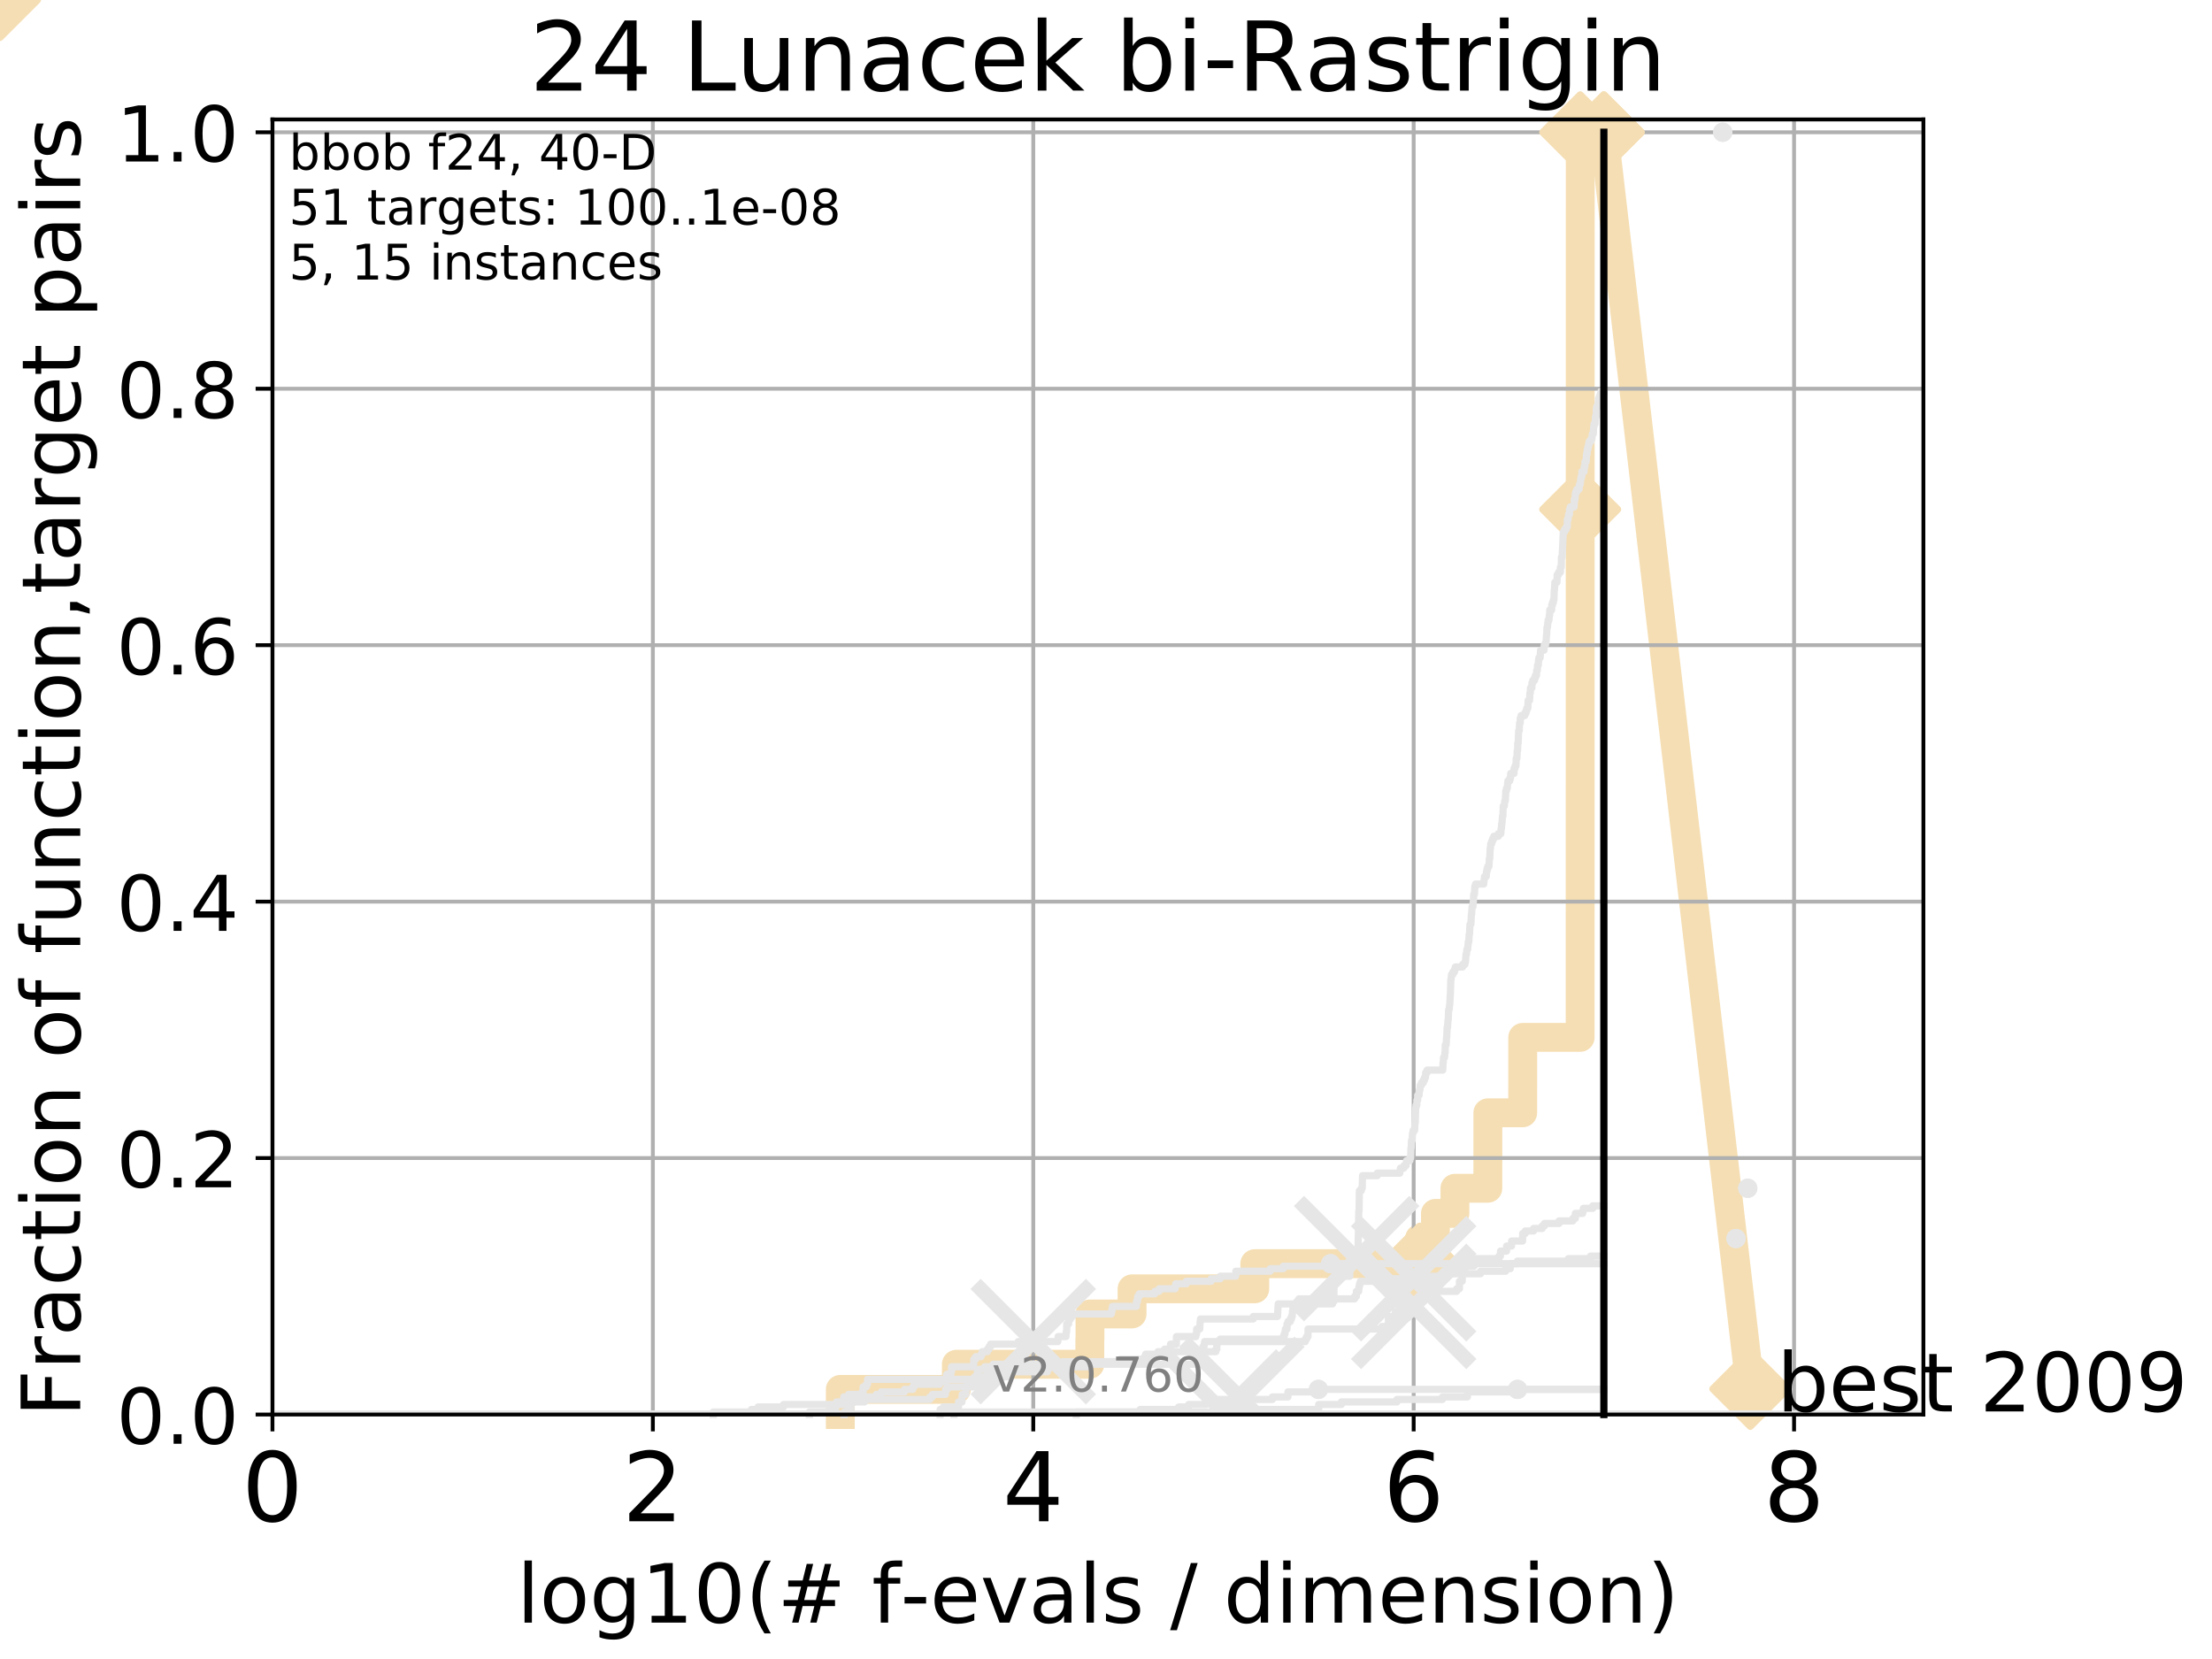 <?xml version="1.0" encoding="utf-8" standalone="no"?>
<!DOCTYPE svg PUBLIC "-//W3C//DTD SVG 1.1//EN"
  "http://www.w3.org/Graphics/SVG/1.1/DTD/svg11.dtd">
<!-- Created with matplotlib (http://matplotlib.org/) -->
<svg height="345pt" version="1.1" viewBox="0 0 460 345" width="460pt" xmlns="http://www.w3.org/2000/svg" xmlns:xlink="http://www.w3.org/1999/xlink">
 <defs>
  <style type="text/css">
*{stroke-linecap:butt;stroke-linejoin:round;}
  </style>
 </defs>
 <g id="figure_1">
  <g id="patch_1">
   <path d="M 0 345.6 
L 460.8 345.6 
L 460.8 0 
L 0 0 
z
" style="fill:#ffffff;"/>
  </g>
  <g id="axes_1">
   <g id="patch_2">
    <path d="M 56.66 294.16 
L 399.984 294.16 
L 399.984 24.84 
L 56.66 24.84 
z
" style="fill:#ffffff;"/>
   </g>
   <g id="line2d_1">
    <path d="M 174.743 294.16 
L 174.743 288.932 
L 198.879 288.932 
L 198.879 283.703 
L 226.637 283.703 
L 226.637 278.475 
L 226.667 278.475 
L 226.667 273.246 
L 235.418 273.246 
L 235.418 268.018 
L 260.942 268.018 
L 260.942 262.789 
L 295.197 262.789 
L 295.197 257.561 
L 298.509 257.561 
L 298.509 252.332 
L 302.562 252.332 
L 302.562 247.104 
L 309.403 247.104 
L 309.403 241.875 
L 309.405 241.875 
L 309.405 236.647 
L 309.409 236.647 
L 309.409 231.418 
L 316.656 231.418 
L 316.656 226.19 
L 316.658 226.19 
L 316.658 220.961 
L 316.66 220.961 
L 316.66 215.733 
L 328.602 215.733 
L 328.602 210.504 
L 328.602 210.504 
L 328.602 205.276 
L 328.603 205.276 
L 328.603 200.047 
L 328.604 200.047 
L 328.604 194.819 
L 328.604 194.819 
L 328.604 189.59 
L 328.605 189.59 
L 328.605 184.362 
L 328.605 184.362 
L 328.605 179.133 
L 328.606 179.133 
L 328.606 173.905 
L 328.606 173.905 
L 328.606 168.676 
L 328.606 168.676 
L 328.606 163.448 
L 328.607 163.448 
L 328.607 158.219 
L 328.607 158.219 
L 328.607 152.991 
L 328.608 152.991 
L 328.608 147.762 
L 328.609 147.762 
L 328.609 142.534 
L 328.609 142.534 
L 328.609 137.305 
L 328.61 137.305 
L 328.61 132.077 
L 328.61 132.077 
L 328.61 126.848 
L 328.61 126.848 
L 328.61 121.62 
L 328.611 121.62 
L 328.611 116.391 
L 328.612 116.391 
L 328.612 111.163 
L 328.612 111.163 
L 328.612 105.934 
L 328.613 105.934 
L 328.613 100.706 
L 328.613 100.706 
L 328.613 95.477 
L 328.614 95.477 
L 328.614 90.249 
L 328.614 90.249 
L 328.614 85.02 
L 328.615 85.02 
L 328.615 79.792 
L 328.615 79.792 
L 328.615 74.563 
L 328.616 74.563 
L 328.616 69.335 
L 328.616 69.335 
L 328.616 64.106 
L 328.617 64.106 
L 328.617 58.878 
L 328.617 58.878 
L 328.617 53.649 
L 328.618 53.649 
L 328.618 48.421 
L 328.618 48.421 
L 328.618 43.192 
L 328.619 43.192 
L 328.619 37.964 
L 328.619 37.964 
L 328.619 32.735 
L 328.62 32.735 
L 328.62 27.507 
L 333.534 27.507 
" style="fill:none;stroke:#f5deb3;stroke-linecap:square;stroke-width:6;"/>
   </g>
   <g id="line2d_2">
    <path d="M 0 0 
" style="fill:none;stroke:#f5deb3;stroke-linecap:square;stroke-width:6;"/>
    <defs>
     <path d="M -0 7.778 
L 7.778 0 
L 0 -7.778 
L -7.778 -0 
z
" id="m4f8776a13e" style="stroke:#f5deb3;stroke-linejoin:miter;stroke-width:1.5;"/>
    </defs>
    <g>
     <use style="fill:#f5deb3;stroke:#f5deb3;stroke-linejoin:miter;stroke-width:1.5;" x="0" xlink:href="#m4f8776a13e" y="0"/>
    </g>
   </g>
   <g id="line2d_3">
    <path d="M 333.534 27.507 
L 363.99 288.827 
" style="fill:none;stroke:#f5deb3;stroke-linecap:square;stroke-width:6;"/>
    <g>
     <use style="fill:#f5deb3;stroke:#f5deb3;stroke-linejoin:miter;stroke-width:1.5;" x="333.534" xlink:href="#m4f8776a13e" y="27.507"/>
     <use style="fill:#f5deb3;stroke:#f5deb3;stroke-linejoin:miter;stroke-width:1.5;" x="363.99" xlink:href="#m4f8776a13e" y="288.827"/>
    </g>
   </g>
   <g id="matplotlib.axis_1">
    <g id="xtick_1">
     <g id="line2d_4">
      <path clip-path="url(#p8ed6fe3700)" d="M 56.66 294.16 
L 56.66 24.84 
" style="fill:none;stroke:#b0b0b0;stroke-linecap:square;stroke-width:0.8;"/>
     </g>
     <g id="line2d_5">
      <defs>
       <path d="M 0 0 
L 0 3.5 
" id="m23024a69a2" style="stroke:#000000;stroke-width:0.8;"/>
      </defs>
      <g>
       <use style="stroke:#000000;stroke-width:0.8;" x="56.66" xlink:href="#m23024a69a2" y="294.16"/>
      </g>
     </g>
     <g id="text_1">
      <!-- 0 -->
      <defs>
       <path d="M 31.781 66.406 
Q 24.172 66.406 20.328 58.906 
Q 16.5 51.422 16.5 36.375 
Q 16.5 21.391 20.328 13.891 
Q 24.172 6.391 31.781 6.391 
Q 39.453 6.391 43.281 13.891 
Q 47.125 21.391 47.125 36.375 
Q 47.125 51.422 43.281 58.906 
Q 39.453 66.406 31.781 66.406 
z
M 31.781 74.219 
Q 44.047 74.219 50.516 64.516 
Q 56.984 54.828 56.984 36.375 
Q 56.984 17.969 50.516 8.266 
Q 44.047 -1.422 31.781 -1.422 
Q 19.531 -1.422 13.062 8.266 
Q 6.594 17.969 6.594 36.375 
Q 6.594 54.828 13.062 64.516 
Q 19.531 74.219 31.781 74.219 
z
" id="DejaVuSans-30"/>
      </defs>
      <g transform="translate(50.297 316.357)scale(0.2 -0.2)">
       <use xlink:href="#DejaVuSans-30"/>
      </g>
     </g>
    </g>
    <g id="xtick_2">
     <g id="line2d_6">
      <path clip-path="url(#p8ed6fe3700)" d="M 135.767 294.16 
L 135.767 24.84 
" style="fill:none;stroke:#b0b0b0;stroke-linecap:square;stroke-width:0.8;"/>
     </g>
     <g id="line2d_7">
      <g>
       <use style="stroke:#000000;stroke-width:0.8;" x="135.767" xlink:href="#m23024a69a2" y="294.16"/>
      </g>
     </g>
     <g id="text_2">
      <!-- 2 -->
      <defs>
       <path d="M 19.188 8.297 
L 53.609 8.297 
L 53.609 0 
L 7.328 0 
L 7.328 8.297 
Q 12.938 14.109 22.625 23.891 
Q 32.328 33.688 34.812 36.531 
Q 39.547 41.844 41.422 45.531 
Q 43.312 49.219 43.312 52.781 
Q 43.312 58.594 39.234 62.25 
Q 35.156 65.922 28.609 65.922 
Q 23.969 65.922 18.812 64.312 
Q 13.672 62.703 7.812 59.422 
L 7.812 69.391 
Q 13.766 71.781 18.938 73 
Q 24.125 74.219 28.422 74.219 
Q 39.75 74.219 46.484 68.547 
Q 53.219 62.891 53.219 53.422 
Q 53.219 48.922 51.531 44.891 
Q 49.859 40.875 45.406 35.406 
Q 44.188 33.984 37.641 27.219 
Q 31.109 20.453 19.188 8.297 
z
" id="DejaVuSans-32"/>
      </defs>
      <g transform="translate(129.404 316.357)scale(0.2 -0.2)">
       <use xlink:href="#DejaVuSans-32"/>
      </g>
     </g>
    </g>
    <g id="xtick_3">
     <g id="line2d_8">
      <path clip-path="url(#p8ed6fe3700)" d="M 214.874 294.16 
L 214.874 24.84 
" style="fill:none;stroke:#b0b0b0;stroke-linecap:square;stroke-width:0.8;"/>
     </g>
     <g id="line2d_9">
      <g>
       <use style="stroke:#000000;stroke-width:0.8;" x="214.874" xlink:href="#m23024a69a2" y="294.16"/>
      </g>
     </g>
     <g id="text_3">
      <!-- 4 -->
      <defs>
       <path d="M 37.797 64.312 
L 12.891 25.391 
L 37.797 25.391 
z
M 35.203 72.906 
L 47.609 72.906 
L 47.609 25.391 
L 58.016 25.391 
L 58.016 17.188 
L 47.609 17.188 
L 47.609 0 
L 37.797 0 
L 37.797 17.188 
L 4.891 17.188 
L 4.891 26.703 
z
" id="DejaVuSans-34"/>
      </defs>
      <g transform="translate(208.511 316.357)scale(0.2 -0.2)">
       <use xlink:href="#DejaVuSans-34"/>
      </g>
     </g>
    </g>
    <g id="xtick_4">
     <g id="line2d_10">
      <path clip-path="url(#p8ed6fe3700)" d="M 293.981 294.16 
L 293.981 24.84 
" style="fill:none;stroke:#b0b0b0;stroke-linecap:square;stroke-width:0.8;"/>
     </g>
     <g id="line2d_11">
      <g>
       <use style="stroke:#000000;stroke-width:0.8;" x="293.981" xlink:href="#m23024a69a2" y="294.16"/>
      </g>
     </g>
     <g id="text_4">
      <!-- 6 -->
      <defs>
       <path d="M 33.016 40.375 
Q 26.375 40.375 22.484 35.828 
Q 18.609 31.297 18.609 23.391 
Q 18.609 15.531 22.484 10.953 
Q 26.375 6.391 33.016 6.391 
Q 39.656 6.391 43.531 10.953 
Q 47.406 15.531 47.406 23.391 
Q 47.406 31.297 43.531 35.828 
Q 39.656 40.375 33.016 40.375 
z
M 52.594 71.297 
L 52.594 62.312 
Q 48.875 64.062 45.094 64.984 
Q 41.312 65.922 37.594 65.922 
Q 27.828 65.922 22.672 59.328 
Q 17.531 52.734 16.797 39.406 
Q 19.672 43.656 24.016 45.922 
Q 28.375 48.188 33.594 48.188 
Q 44.578 48.188 50.953 41.516 
Q 57.328 34.859 57.328 23.391 
Q 57.328 12.156 50.688 5.359 
Q 44.047 -1.422 33.016 -1.422 
Q 20.359 -1.422 13.672 8.266 
Q 6.984 17.969 6.984 36.375 
Q 6.984 53.656 15.188 63.938 
Q 23.391 74.219 37.203 74.219 
Q 40.922 74.219 44.703 73.484 
Q 48.484 72.75 52.594 71.297 
z
" id="DejaVuSans-36"/>
      </defs>
      <g transform="translate(287.618 316.357)scale(0.2 -0.2)">
       <use xlink:href="#DejaVuSans-36"/>
      </g>
     </g>
    </g>
    <g id="xtick_5">
     <g id="line2d_12">
      <path clip-path="url(#p8ed6fe3700)" d="M 373.088 294.16 
L 373.088 24.84 
" style="fill:none;stroke:#b0b0b0;stroke-linecap:square;stroke-width:0.8;"/>
     </g>
     <g id="line2d_13">
      <g>
       <use style="stroke:#000000;stroke-width:0.8;" x="373.088" xlink:href="#m23024a69a2" y="294.16"/>
      </g>
     </g>
     <g id="text_5">
      <!-- 8 -->
      <defs>
       <path d="M 31.781 34.625 
Q 24.75 34.625 20.719 30.859 
Q 16.703 27.094 16.703 20.516 
Q 16.703 13.922 20.719 10.156 
Q 24.75 6.391 31.781 6.391 
Q 38.812 6.391 42.859 10.172 
Q 46.922 13.969 46.922 20.516 
Q 46.922 27.094 42.891 30.859 
Q 38.875 34.625 31.781 34.625 
z
M 21.922 38.812 
Q 15.578 40.375 12.031 44.719 
Q 8.5 49.078 8.5 55.328 
Q 8.5 64.062 14.719 69.141 
Q 20.953 74.219 31.781 74.219 
Q 42.672 74.219 48.875 69.141 
Q 55.078 64.062 55.078 55.328 
Q 55.078 49.078 51.531 44.719 
Q 48 40.375 41.703 38.812 
Q 48.828 37.156 52.797 32.312 
Q 56.781 27.484 56.781 20.516 
Q 56.781 9.906 50.312 4.234 
Q 43.844 -1.422 31.781 -1.422 
Q 19.734 -1.422 13.25 4.234 
Q 6.781 9.906 6.781 20.516 
Q 6.781 27.484 10.781 32.312 
Q 14.797 37.156 21.922 38.812 
z
M 18.312 54.391 
Q 18.312 48.734 21.844 45.562 
Q 25.391 42.391 31.781 42.391 
Q 38.141 42.391 41.719 45.562 
Q 45.312 48.734 45.312 54.391 
Q 45.312 60.062 41.719 63.234 
Q 38.141 66.406 31.781 66.406 
Q 25.391 66.406 21.844 63.234 
Q 18.312 60.062 18.312 54.391 
z
" id="DejaVuSans-38"/>
      </defs>
      <g transform="translate(366.725 316.357)scale(0.2 -0.2)">
       <use xlink:href="#DejaVuSans-38"/>
      </g>
     </g>
    </g>
    <g id="text_6">
     <!-- log10(# f-evals / dimension) -->
     <defs>
      <path d="M 9.422 75.984 
L 18.406 75.984 
L 18.406 0 
L 9.422 0 
z
" id="DejaVuSans-6c"/>
      <path d="M 30.609 48.391 
Q 23.391 48.391 19.188 42.75 
Q 14.984 37.109 14.984 27.297 
Q 14.984 17.484 19.156 11.844 
Q 23.344 6.203 30.609 6.203 
Q 37.797 6.203 41.984 11.859 
Q 46.188 17.531 46.188 27.297 
Q 46.188 37.016 41.984 42.703 
Q 37.797 48.391 30.609 48.391 
z
M 30.609 56 
Q 42.328 56 49.016 48.375 
Q 55.719 40.766 55.719 27.297 
Q 55.719 13.875 49.016 6.219 
Q 42.328 -1.422 30.609 -1.422 
Q 18.844 -1.422 12.172 6.219 
Q 5.516 13.875 5.516 27.297 
Q 5.516 40.766 12.172 48.375 
Q 18.844 56 30.609 56 
z
" id="DejaVuSans-6f"/>
      <path d="M 45.406 27.984 
Q 45.406 37.75 41.375 43.109 
Q 37.359 48.484 30.078 48.484 
Q 22.859 48.484 18.828 43.109 
Q 14.797 37.75 14.797 27.984 
Q 14.797 18.266 18.828 12.891 
Q 22.859 7.516 30.078 7.516 
Q 37.359 7.516 41.375 12.891 
Q 45.406 18.266 45.406 27.984 
z
M 54.391 6.781 
Q 54.391 -7.172 48.188 -13.984 
Q 42 -20.797 29.203 -20.797 
Q 24.469 -20.797 20.266 -20.094 
Q 16.062 -19.391 12.109 -17.922 
L 12.109 -9.188 
Q 16.062 -11.328 19.922 -12.344 
Q 23.781 -13.375 27.781 -13.375 
Q 36.625 -13.375 41.016 -8.766 
Q 45.406 -4.156 45.406 5.172 
L 45.406 9.625 
Q 42.625 4.781 38.281 2.391 
Q 33.938 0 27.875 0 
Q 17.828 0 11.672 7.656 
Q 5.516 15.328 5.516 27.984 
Q 5.516 40.672 11.672 48.328 
Q 17.828 56 27.875 56 
Q 33.938 56 38.281 53.609 
Q 42.625 51.219 45.406 46.391 
L 45.406 54.688 
L 54.391 54.688 
z
" id="DejaVuSans-67"/>
      <path d="M 12.406 8.297 
L 28.516 8.297 
L 28.516 63.922 
L 10.984 60.406 
L 10.984 69.391 
L 28.422 72.906 
L 38.281 72.906 
L 38.281 8.297 
L 54.391 8.297 
L 54.391 0 
L 12.406 0 
z
" id="DejaVuSans-31"/>
      <path d="M 31 75.875 
Q 24.469 64.656 21.281 53.656 
Q 18.109 42.672 18.109 31.391 
Q 18.109 20.125 21.312 9.062 
Q 24.516 -2 31 -13.188 
L 23.188 -13.188 
Q 15.875 -1.703 12.234 9.375 
Q 8.594 20.453 8.594 31.391 
Q 8.594 42.281 12.203 53.312 
Q 15.828 64.359 23.188 75.875 
z
" id="DejaVuSans-28"/>
      <path d="M 51.125 44 
L 36.922 44 
L 32.812 27.688 
L 47.125 27.688 
z
M 43.797 71.781 
L 38.719 51.516 
L 52.984 51.516 
L 58.109 71.781 
L 65.922 71.781 
L 60.891 51.516 
L 76.125 51.516 
L 76.125 44 
L 58.984 44 
L 54.984 27.688 
L 70.516 27.688 
L 70.516 20.219 
L 53.078 20.219 
L 48 0 
L 40.188 0 
L 45.219 20.219 
L 30.906 20.219 
L 25.875 0 
L 18.016 0 
L 23.094 20.219 
L 7.719 20.219 
L 7.719 27.688 
L 24.906 27.688 
L 29 44 
L 13.281 44 
L 13.281 51.516 
L 30.906 51.516 
L 35.891 71.781 
z
" id="DejaVuSans-23"/>
      <path id="DejaVuSans-20"/>
      <path d="M 37.109 75.984 
L 37.109 68.5 
L 28.516 68.5 
Q 23.688 68.5 21.797 66.547 
Q 19.922 64.594 19.922 59.516 
L 19.922 54.688 
L 34.719 54.688 
L 34.719 47.703 
L 19.922 47.703 
L 19.922 0 
L 10.891 0 
L 10.891 47.703 
L 2.297 47.703 
L 2.297 54.688 
L 10.891 54.688 
L 10.891 58.5 
Q 10.891 67.625 15.141 71.797 
Q 19.391 75.984 28.609 75.984 
z
" id="DejaVuSans-66"/>
      <path d="M 4.891 31.391 
L 31.203 31.391 
L 31.203 23.391 
L 4.891 23.391 
z
" id="DejaVuSans-2d"/>
      <path d="M 56.203 29.594 
L 56.203 25.203 
L 14.891 25.203 
Q 15.484 15.922 20.484 11.062 
Q 25.484 6.203 34.422 6.203 
Q 39.594 6.203 44.453 7.469 
Q 49.312 8.734 54.109 11.281 
L 54.109 2.781 
Q 49.266 0.734 44.188 -0.344 
Q 39.109 -1.422 33.891 -1.422 
Q 20.797 -1.422 13.156 6.188 
Q 5.516 13.812 5.516 26.812 
Q 5.516 40.234 12.766 48.109 
Q 20.016 56 32.328 56 
Q 43.359 56 49.781 48.891 
Q 56.203 41.797 56.203 29.594 
z
M 47.219 32.234 
Q 47.125 39.594 43.094 43.984 
Q 39.062 48.391 32.422 48.391 
Q 24.906 48.391 20.391 44.141 
Q 15.875 39.891 15.188 32.172 
z
" id="DejaVuSans-65"/>
      <path d="M 2.984 54.688 
L 12.5 54.688 
L 29.594 8.797 
L 46.688 54.688 
L 56.203 54.688 
L 35.688 0 
L 23.484 0 
z
" id="DejaVuSans-76"/>
      <path d="M 34.281 27.484 
Q 23.391 27.484 19.188 25 
Q 14.984 22.516 14.984 16.5 
Q 14.984 11.719 18.141 8.906 
Q 21.297 6.109 26.703 6.109 
Q 34.188 6.109 38.703 11.406 
Q 43.219 16.703 43.219 25.484 
L 43.219 27.484 
z
M 52.203 31.203 
L 52.203 0 
L 43.219 0 
L 43.219 8.297 
Q 40.141 3.328 35.547 0.953 
Q 30.953 -1.422 24.312 -1.422 
Q 15.922 -1.422 10.953 3.297 
Q 6 8.016 6 15.922 
Q 6 25.141 12.172 29.828 
Q 18.359 34.516 30.609 34.516 
L 43.219 34.516 
L 43.219 35.406 
Q 43.219 41.609 39.141 45 
Q 35.062 48.391 27.688 48.391 
Q 23 48.391 18.547 47.266 
Q 14.109 46.141 10.016 43.891 
L 10.016 52.203 
Q 14.938 54.109 19.578 55.047 
Q 24.219 56 28.609 56 
Q 40.484 56 46.344 49.844 
Q 52.203 43.703 52.203 31.203 
z
" id="DejaVuSans-61"/>
      <path d="M 44.281 53.078 
L 44.281 44.578 
Q 40.484 46.531 36.375 47.5 
Q 32.281 48.484 27.875 48.484 
Q 21.188 48.484 17.844 46.438 
Q 14.5 44.391 14.5 40.281 
Q 14.5 37.156 16.891 35.375 
Q 19.281 33.594 26.516 31.984 
L 29.594 31.297 
Q 39.156 29.25 43.188 25.516 
Q 47.219 21.781 47.219 15.094 
Q 47.219 7.469 41.188 3.016 
Q 35.156 -1.422 24.609 -1.422 
Q 20.219 -1.422 15.453 -0.562 
Q 10.688 0.297 5.422 2 
L 5.422 11.281 
Q 10.406 8.688 15.234 7.391 
Q 20.062 6.109 24.812 6.109 
Q 31.156 6.109 34.562 8.281 
Q 37.984 10.453 37.984 14.406 
Q 37.984 18.062 35.516 20.016 
Q 33.062 21.969 24.703 23.781 
L 21.578 24.516 
Q 13.234 26.266 9.516 29.906 
Q 5.812 33.547 5.812 39.891 
Q 5.812 47.609 11.281 51.797 
Q 16.75 56 26.812 56 
Q 31.781 56 36.172 55.266 
Q 40.578 54.547 44.281 53.078 
z
" id="DejaVuSans-73"/>
      <path d="M 25.391 72.906 
L 33.688 72.906 
L 8.297 -9.281 
L 0 -9.281 
z
" id="DejaVuSans-2f"/>
      <path d="M 45.406 46.391 
L 45.406 75.984 
L 54.391 75.984 
L 54.391 0 
L 45.406 0 
L 45.406 8.203 
Q 42.578 3.328 38.25 0.953 
Q 33.938 -1.422 27.875 -1.422 
Q 17.969 -1.422 11.734 6.484 
Q 5.516 14.406 5.516 27.297 
Q 5.516 40.188 11.734 48.094 
Q 17.969 56 27.875 56 
Q 33.938 56 38.25 53.625 
Q 42.578 51.266 45.406 46.391 
z
M 14.797 27.297 
Q 14.797 17.391 18.875 11.75 
Q 22.953 6.109 30.078 6.109 
Q 37.203 6.109 41.297 11.75 
Q 45.406 17.391 45.406 27.297 
Q 45.406 37.203 41.297 42.844 
Q 37.203 48.484 30.078 48.484 
Q 22.953 48.484 18.875 42.844 
Q 14.797 37.203 14.797 27.297 
z
" id="DejaVuSans-64"/>
      <path d="M 9.422 54.688 
L 18.406 54.688 
L 18.406 0 
L 9.422 0 
z
M 9.422 75.984 
L 18.406 75.984 
L 18.406 64.594 
L 9.422 64.594 
z
" id="DejaVuSans-69"/>
      <path d="M 52 44.188 
Q 55.375 50.25 60.062 53.125 
Q 64.75 56 71.094 56 
Q 79.641 56 84.281 50.016 
Q 88.922 44.047 88.922 33.016 
L 88.922 0 
L 79.891 0 
L 79.891 32.719 
Q 79.891 40.578 77.094 44.375 
Q 74.312 48.188 68.609 48.188 
Q 61.625 48.188 57.562 43.547 
Q 53.516 38.922 53.516 30.906 
L 53.516 0 
L 44.484 0 
L 44.484 32.719 
Q 44.484 40.625 41.703 44.406 
Q 38.922 48.188 33.109 48.188 
Q 26.219 48.188 22.156 43.531 
Q 18.109 38.875 18.109 30.906 
L 18.109 0 
L 9.078 0 
L 9.078 54.688 
L 18.109 54.688 
L 18.109 46.188 
Q 21.188 51.219 25.484 53.609 
Q 29.781 56 35.688 56 
Q 41.656 56 45.828 52.969 
Q 50 49.953 52 44.188 
z
" id="DejaVuSans-6d"/>
      <path d="M 54.891 33.016 
L 54.891 0 
L 45.906 0 
L 45.906 32.719 
Q 45.906 40.484 42.875 44.328 
Q 39.844 48.188 33.797 48.188 
Q 26.516 48.188 22.312 43.547 
Q 18.109 38.922 18.109 30.906 
L 18.109 0 
L 9.078 0 
L 9.078 54.688 
L 18.109 54.688 
L 18.109 46.188 
Q 21.344 51.125 25.703 53.562 
Q 30.078 56 35.797 56 
Q 45.219 56 50.047 50.172 
Q 54.891 44.344 54.891 33.016 
z
" id="DejaVuSans-6e"/>
      <path d="M 8.016 75.875 
L 15.828 75.875 
Q 23.141 64.359 26.781 53.312 
Q 30.422 42.281 30.422 31.391 
Q 30.422 20.453 26.781 9.375 
Q 23.141 -1.703 15.828 -13.188 
L 8.016 -13.188 
Q 14.5 -2 17.703 9.062 
Q 20.906 20.125 20.906 31.391 
Q 20.906 42.672 17.703 53.656 
Q 14.5 64.656 8.016 75.875 
z
" id="DejaVuSans-29"/>
     </defs>
     <g transform="translate(107.481 337.434)scale(0.17 -0.17)">
      <use xlink:href="#DejaVuSans-6c"/>
      <use x="27.783" xlink:href="#DejaVuSans-6f"/>
      <use x="88.965" xlink:href="#DejaVuSans-67"/>
      <use x="152.441" xlink:href="#DejaVuSans-31"/>
      <use x="216.064" xlink:href="#DejaVuSans-30"/>
      <use x="279.688" xlink:href="#DejaVuSans-28"/>
      <use x="318.701" xlink:href="#DejaVuSans-23"/>
      <use x="402.49" xlink:href="#DejaVuSans-20"/>
      <use x="434.277" xlink:href="#DejaVuSans-66"/>
      <use x="469.404" xlink:href="#DejaVuSans-2d"/>
      <use x="505.488" xlink:href="#DejaVuSans-65"/>
      <use x="567.012" xlink:href="#DejaVuSans-76"/>
      <use x="626.191" xlink:href="#DejaVuSans-61"/>
      <use x="687.471" xlink:href="#DejaVuSans-6c"/>
      <use x="715.254" xlink:href="#DejaVuSans-73"/>
      <use x="767.354" xlink:href="#DejaVuSans-20"/>
      <use x="799.141" xlink:href="#DejaVuSans-2f"/>
      <use x="832.832" xlink:href="#DejaVuSans-20"/>
      <use x="864.619" xlink:href="#DejaVuSans-64"/>
      <use x="928.096" xlink:href="#DejaVuSans-69"/>
      <use x="955.879" xlink:href="#DejaVuSans-6d"/>
      <use x="1053.291" xlink:href="#DejaVuSans-65"/>
      <use x="1114.814" xlink:href="#DejaVuSans-6e"/>
      <use x="1178.193" xlink:href="#DejaVuSans-73"/>
      <use x="1230.293" xlink:href="#DejaVuSans-69"/>
      <use x="1258.076" xlink:href="#DejaVuSans-6f"/>
      <use x="1319.258" xlink:href="#DejaVuSans-6e"/>
      <use x="1382.637" xlink:href="#DejaVuSans-29"/>
     </g>
    </g>
   </g>
   <g id="matplotlib.axis_2">
    <g id="ytick_1">
     <g id="line2d_14">
      <path clip-path="url(#p8ed6fe3700)" d="M 56.66 294.16 
L 399.984 294.16 
" style="fill:none;stroke:#b0b0b0;stroke-linecap:square;stroke-width:0.8;"/>
     </g>
     <g id="line2d_15">
      <defs>
       <path d="M 0 0 
L -3.5 0 
" id="mec5ef9f7a3" style="stroke:#000000;stroke-width:0.8;"/>
      </defs>
      <g>
       <use style="stroke:#000000;stroke-width:0.8;" x="56.66" xlink:href="#mec5ef9f7a3" y="294.16"/>
      </g>
     </g>
     <g id="text_7">
      <!-- 0.0 -->
      <defs>
       <path d="M 10.688 12.406 
L 21 12.406 
L 21 0 
L 10.688 0 
z
" id="DejaVuSans-2e"/>
      </defs>
      <g transform="translate(24.215 300.239)scale(0.16 -0.16)">
       <use xlink:href="#DejaVuSans-30"/>
       <use x="63.623" xlink:href="#DejaVuSans-2e"/>
       <use x="95.41" xlink:href="#DejaVuSans-30"/>
      </g>
     </g>
    </g>
    <g id="ytick_2">
     <g id="line2d_16">
      <path clip-path="url(#p8ed6fe3700)" d="M 56.66 240.829 
L 399.984 240.829 
" style="fill:none;stroke:#b0b0b0;stroke-linecap:square;stroke-width:0.8;"/>
     </g>
     <g id="line2d_17">
      <g>
       <use style="stroke:#000000;stroke-width:0.8;" x="56.66" xlink:href="#mec5ef9f7a3" y="240.829"/>
      </g>
     </g>
     <g id="text_8">
      <!-- 0.2 -->
      <g transform="translate(24.215 246.908)scale(0.16 -0.16)">
       <use xlink:href="#DejaVuSans-30"/>
       <use x="63.623" xlink:href="#DejaVuSans-2e"/>
       <use x="95.41" xlink:href="#DejaVuSans-32"/>
      </g>
     </g>
    </g>
    <g id="ytick_3">
     <g id="line2d_18">
      <path clip-path="url(#p8ed6fe3700)" d="M 56.66 187.499 
L 399.984 187.499 
" style="fill:none;stroke:#b0b0b0;stroke-linecap:square;stroke-width:0.8;"/>
     </g>
     <g id="line2d_19">
      <g>
       <use style="stroke:#000000;stroke-width:0.8;" x="56.66" xlink:href="#mec5ef9f7a3" y="187.499"/>
      </g>
     </g>
     <g id="text_9">
      <!-- 0.4 -->
      <g transform="translate(24.215 193.577)scale(0.16 -0.16)">
       <use xlink:href="#DejaVuSans-30"/>
       <use x="63.623" xlink:href="#DejaVuSans-2e"/>
       <use x="95.41" xlink:href="#DejaVuSans-34"/>
      </g>
     </g>
    </g>
    <g id="ytick_4">
     <g id="line2d_20">
      <path clip-path="url(#p8ed6fe3700)" d="M 56.66 134.168 
L 399.984 134.168 
" style="fill:none;stroke:#b0b0b0;stroke-linecap:square;stroke-width:0.8;"/>
     </g>
     <g id="line2d_21">
      <g>
       <use style="stroke:#000000;stroke-width:0.8;" x="56.66" xlink:href="#mec5ef9f7a3" y="134.168"/>
      </g>
     </g>
     <g id="text_10">
      <!-- 0.6 -->
      <g transform="translate(24.215 140.247)scale(0.16 -0.16)">
       <use xlink:href="#DejaVuSans-30"/>
       <use x="63.623" xlink:href="#DejaVuSans-2e"/>
       <use x="95.41" xlink:href="#DejaVuSans-36"/>
      </g>
     </g>
    </g>
    <g id="ytick_5">
     <g id="line2d_22">
      <path clip-path="url(#p8ed6fe3700)" d="M 56.66 80.837 
L 399.984 80.837 
" style="fill:none;stroke:#b0b0b0;stroke-linecap:square;stroke-width:0.8;"/>
     </g>
     <g id="line2d_23">
      <g>
       <use style="stroke:#000000;stroke-width:0.8;" x="56.66" xlink:href="#mec5ef9f7a3" y="80.837"/>
      </g>
     </g>
     <g id="text_11">
      <!-- 0.8 -->
      <g transform="translate(24.215 86.916)scale(0.16 -0.16)">
       <use xlink:href="#DejaVuSans-30"/>
       <use x="63.623" xlink:href="#DejaVuSans-2e"/>
       <use x="95.41" xlink:href="#DejaVuSans-38"/>
      </g>
     </g>
    </g>
    <g id="ytick_6">
     <g id="line2d_24">
      <path clip-path="url(#p8ed6fe3700)" d="M 56.66 27.507 
L 399.984 27.507 
" style="fill:none;stroke:#b0b0b0;stroke-linecap:square;stroke-width:0.8;"/>
     </g>
     <g id="line2d_25">
      <g>
       <use style="stroke:#000000;stroke-width:0.8;" x="56.66" xlink:href="#mec5ef9f7a3" y="27.507"/>
      </g>
     </g>
     <g id="text_12">
      <!-- 1.0 -->
      <g transform="translate(24.215 33.585)scale(0.16 -0.16)">
       <use xlink:href="#DejaVuSans-31"/>
       <use x="63.623" xlink:href="#DejaVuSans-2e"/>
       <use x="95.41" xlink:href="#DejaVuSans-30"/>
      </g>
     </g>
    </g>
    <g id="text_13">
     <!-- Fraction of function,target pairs -->
     <defs>
      <path d="M 9.812 72.906 
L 51.703 72.906 
L 51.703 64.594 
L 19.672 64.594 
L 19.672 43.109 
L 48.578 43.109 
L 48.578 34.812 
L 19.672 34.812 
L 19.672 0 
L 9.812 0 
z
" id="DejaVuSans-46"/>
      <path d="M 41.109 46.297 
Q 39.594 47.172 37.812 47.578 
Q 36.031 48 33.891 48 
Q 26.266 48 22.188 43.047 
Q 18.109 38.094 18.109 28.812 
L 18.109 0 
L 9.078 0 
L 9.078 54.688 
L 18.109 54.688 
L 18.109 46.188 
Q 20.953 51.172 25.484 53.578 
Q 30.031 56 36.531 56 
Q 37.453 56 38.578 55.875 
Q 39.703 55.766 41.062 55.516 
z
" id="DejaVuSans-72"/>
      <path d="M 48.781 52.594 
L 48.781 44.188 
Q 44.969 46.297 41.141 47.344 
Q 37.312 48.391 33.406 48.391 
Q 24.656 48.391 19.812 42.844 
Q 14.984 37.312 14.984 27.297 
Q 14.984 17.281 19.812 11.734 
Q 24.656 6.203 33.406 6.203 
Q 37.312 6.203 41.141 7.25 
Q 44.969 8.297 48.781 10.406 
L 48.781 2.094 
Q 45.016 0.344 40.984 -0.531 
Q 36.969 -1.422 32.422 -1.422 
Q 20.062 -1.422 12.781 6.344 
Q 5.516 14.109 5.516 27.297 
Q 5.516 40.672 12.859 48.328 
Q 20.219 56 33.016 56 
Q 37.156 56 41.109 55.141 
Q 45.062 54.297 48.781 52.594 
z
" id="DejaVuSans-63"/>
      <path d="M 18.312 70.219 
L 18.312 54.688 
L 36.812 54.688 
L 36.812 47.703 
L 18.312 47.703 
L 18.312 18.016 
Q 18.312 11.328 20.141 9.422 
Q 21.969 7.516 27.594 7.516 
L 36.812 7.516 
L 36.812 0 
L 27.594 0 
Q 17.188 0 13.234 3.875 
Q 9.281 7.766 9.281 18.016 
L 9.281 47.703 
L 2.688 47.703 
L 2.688 54.688 
L 9.281 54.688 
L 9.281 70.219 
z
" id="DejaVuSans-74"/>
      <path d="M 8.5 21.578 
L 8.5 54.688 
L 17.484 54.688 
L 17.484 21.922 
Q 17.484 14.156 20.5 10.266 
Q 23.531 6.391 29.594 6.391 
Q 36.859 6.391 41.078 11.031 
Q 45.312 15.672 45.312 23.688 
L 45.312 54.688 
L 54.297 54.688 
L 54.297 0 
L 45.312 0 
L 45.312 8.406 
Q 42.047 3.422 37.719 1 
Q 33.406 -1.422 27.688 -1.422 
Q 18.266 -1.422 13.375 4.438 
Q 8.5 10.297 8.5 21.578 
z
M 31.109 56 
z
" id="DejaVuSans-75"/>
      <path d="M 11.719 12.406 
L 22.016 12.406 
L 22.016 4 
L 14.016 -11.625 
L 7.719 -11.625 
L 11.719 4 
z
" id="DejaVuSans-2c"/>
      <path d="M 18.109 8.203 
L 18.109 -20.797 
L 9.078 -20.797 
L 9.078 54.688 
L 18.109 54.688 
L 18.109 46.391 
Q 20.953 51.266 25.266 53.625 
Q 29.594 56 35.594 56 
Q 45.562 56 51.781 48.094 
Q 58.016 40.188 58.016 27.297 
Q 58.016 14.406 51.781 6.484 
Q 45.562 -1.422 35.594 -1.422 
Q 29.594 -1.422 25.266 0.953 
Q 20.953 3.328 18.109 8.203 
z
M 48.688 27.297 
Q 48.688 37.203 44.609 42.844 
Q 40.531 48.484 33.406 48.484 
Q 26.266 48.484 22.188 42.844 
Q 18.109 37.203 18.109 27.297 
Q 18.109 17.391 22.188 11.75 
Q 26.266 6.109 33.406 6.109 
Q 40.531 6.109 44.609 11.75 
Q 48.688 17.391 48.688 27.297 
z
" id="DejaVuSans-70"/>
     </defs>
     <g transform="translate(16.68 294.639)rotate(-90)scale(0.17 -0.17)">
      <use xlink:href="#DejaVuSans-46"/>
      <use x="57.41" xlink:href="#DejaVuSans-72"/>
      <use x="98.523" xlink:href="#DejaVuSans-61"/>
      <use x="159.803" xlink:href="#DejaVuSans-63"/>
      <use x="214.783" xlink:href="#DejaVuSans-74"/>
      <use x="253.992" xlink:href="#DejaVuSans-69"/>
      <use x="281.775" xlink:href="#DejaVuSans-6f"/>
      <use x="342.957" xlink:href="#DejaVuSans-6e"/>
      <use x="406.336" xlink:href="#DejaVuSans-20"/>
      <use x="438.123" xlink:href="#DejaVuSans-6f"/>
      <use x="499.305" xlink:href="#DejaVuSans-66"/>
      <use x="534.51" xlink:href="#DejaVuSans-20"/>
      <use x="566.297" xlink:href="#DejaVuSans-66"/>
      <use x="601.502" xlink:href="#DejaVuSans-75"/>
      <use x="664.881" xlink:href="#DejaVuSans-6e"/>
      <use x="728.26" xlink:href="#DejaVuSans-63"/>
      <use x="783.24" xlink:href="#DejaVuSans-74"/>
      <use x="822.449" xlink:href="#DejaVuSans-69"/>
      <use x="850.232" xlink:href="#DejaVuSans-6f"/>
      <use x="911.414" xlink:href="#DejaVuSans-6e"/>
      <use x="974.793" xlink:href="#DejaVuSans-2c"/>
      <use x="1006.58" xlink:href="#DejaVuSans-74"/>
      <use x="1045.789" xlink:href="#DejaVuSans-61"/>
      <use x="1107.068" xlink:href="#DejaVuSans-72"/>
      <use x="1148.166" xlink:href="#DejaVuSans-67"/>
      <use x="1211.643" xlink:href="#DejaVuSans-65"/>
      <use x="1273.166" xlink:href="#DejaVuSans-74"/>
      <use x="1312.375" xlink:href="#DejaVuSans-20"/>
      <use x="1344.162" xlink:href="#DejaVuSans-70"/>
      <use x="1407.639" xlink:href="#DejaVuSans-61"/>
      <use x="1468.918" xlink:href="#DejaVuSans-69"/>
      <use x="1496.701" xlink:href="#DejaVuSans-72"/>
      <use x="1537.814" xlink:href="#DejaVuSans-73"/>
     </g>
    </g>
   </g>
   <g id="line2d_26">
    <defs>
     <path d="M 0 1.5 
C 0.398 1.5 0.779 1.342 1.061 1.061 
C 1.342 0.779 1.5 0.398 1.5 0 
C 1.5 -0.398 1.342 -0.779 1.061 -1.061 
C 0.779 -1.342 0.398 -1.5 0 -1.5 
C -0.398 -1.5 -0.779 -1.342 -1.061 -1.061 
C -1.342 -0.779 -1.5 -0.398 -1.5 0 
C -1.5 0.398 -1.342 0.779 -1.061 1.061 
C -0.779 1.342 -0.398 1.5 0 1.5 
z
" id="m93aa35957c" style="stroke:#f5deb3;"/>
    </defs>
    <g>
     <use style="fill:#f5deb3;stroke:#f5deb3;" x="328.62" xlink:href="#m93aa35957c" y="27.507"/>
     <use style="fill:#f5deb3;stroke:#f5deb3;" x="328.62" xlink:href="#m93aa35957c" y="27.507"/>
    </g>
   </g>
   <g id="line2d_27">
    <g>
     <use style="fill:#f5deb3;stroke:#f5deb3;stroke-linejoin:miter;stroke-width:1.5;" x="295.197" xlink:href="#m4f8776a13e" y="262.789"/>
     <use style="fill:#f5deb3;stroke:#f5deb3;stroke-linejoin:miter;stroke-width:1.5;" x="328.613" xlink:href="#m4f8776a13e" y="105.934"/>
     <use style="fill:#f5deb3;stroke:#f5deb3;stroke-linejoin:miter;stroke-width:1.5;" x="328.62" xlink:href="#m4f8776a13e" y="27.507"/>
     <use style="fill:#f5deb3;stroke:#f5deb3;stroke-linejoin:miter;stroke-width:1.5;" x="333.534" xlink:href="#m4f8776a13e" y="27.507"/>
    </g>
   </g>
   <g id="line2d_28">
    <defs>
     <path d="M 0 1.5 
C 0.398 1.5 0.779 1.342 1.061 1.061 
C 1.342 0.779 1.5 0.398 1.5 0 
C 1.5 -0.398 1.342 -0.779 1.061 -1.061 
C 0.779 -1.342 0.398 -1.5 0 -1.5 
C -0.398 -1.5 -0.779 -1.342 -1.061 -1.061 
C -1.342 -0.779 -1.5 -0.398 -1.5 0 
C -1.5 0.398 -1.342 0.779 -1.061 1.061 
C -0.779 1.342 -0.398 1.5 0 1.5 
z
" id="mf821f435a0" style="stroke:#e6e6e6;"/>
    </defs>
    <g>
     <use style="fill:#e6e6e6;stroke:#e6e6e6;" x="274.174" xlink:href="#mf821f435a0" y="288.932"/>
     <use style="fill:#e6e6e6;stroke:#e6e6e6;" x="274.174" xlink:href="#mf821f435a0" y="288.932"/>
    </g>
   </g>
   <g id="line2d_29">
    <path d="M 198.385 294.16 
L 198.385 293.637 
L 237.092 293.637 
L 237.092 293.114 
L 245.11 293.114 
L 245.11 292.591 
L 247.206 292.591 
L 247.206 292.069 
L 250.849 292.069 
L 250.849 291.023 
L 264.611 291.023 
L 264.611 290.5 
L 267.84 290.5 
L 267.84 289.454 
L 274.174 289.454 
L 274.174 288.932 
L 333.534 288.932 
" style="fill:none;stroke:#e6e6e6;stroke-linecap:square;stroke-width:1.5;"/>
   </g>
   <g id="line2d_30"/>
   <g id="line2d_31">
    <path d="M 0 0 
" style="fill:none;stroke:#e6e6e6;stroke-linecap:square;stroke-width:1.5;"/>
   </g>
   <g id="line2d_32">
    <path clip-path="url(#p8ed6fe3700)" d="M 258.26 291.023 
" style="fill:none;stroke:#e6e6e6;stroke-linecap:square;stroke-width:1.5;"/>
    <defs>
     <path d="M -12 12 
L 12 -12 
M -12 -12 
L 12 12 
" id="m75cc45edee" style="stroke:#e6e6e6;stroke-width:3;"/>
    </defs>
    <g clip-path="url(#p8ed6fe3700)">
     <use style="fill:#e6e6e6;stroke:#e6e6e6;stroke-width:3;" x="258.26" xlink:href="#m75cc45edee" y="291.023"/>
    </g>
   </g>
   <g id="line2d_33">
    <g>
     <use style="fill:#e6e6e6;stroke:#e6e6e6;" x="363.462" xlink:href="#mf821f435a0" y="247.104"/>
     <use style="fill:#e6e6e6;stroke:#e6e6e6;" x="363.462" xlink:href="#mf821f435a0" y="247.104"/>
    </g>
   </g>
   <g id="line2d_34">
    <path d="M 195.499 294.16 
L 195.499 293.114 
L 196.184 293.114 
L 196.184 292.591 
L 199.333 292.591 
L 199.333 291.546 
L 200.055 291.546 
L 200.086 289.977 
L 200.858 289.977 
L 200.932 288.409 
L 201.071 288.409 
L 201.071 287.886 
L 201.917 287.886 
L 201.917 287.363 
L 202.427 287.363 
L 202.427 286.84 
L 202.672 286.84 
L 202.672 286.317 
L 203.232 286.317 
L 203.232 285.272 
L 203.536 285.272 
L 203.536 284.749 
L 204.777 284.749 
L 204.777 284.226 
L 206.52 284.226 
L 206.52 283.703 
L 249.828 283.703 
L 249.932 282.134 
L 250.048 282.134 
L 250.155 280.043 
L 250.394 280.043 
L 250.494 278.997 
L 271.435 278.997 
L 271.435 278.475 
L 271.716 278.475 
L 271.716 277.952 
L 272.004 277.952 
L 272.004 276.383 
L 287.394 276.383 
L 287.394 275.86 
L 288.708 275.86 
L 288.751 273.769 
L 290.125 273.769 
L 290.191 272.723 
L 291.181 272.723 
L 291.181 272.2 
L 291.491 272.2 
L 291.491 271.677 
L 295.264 271.677 
L 295.279 269.586 
L 298.079 269.586 
L 298.083 268.54 
L 302.914 268.54 
L 302.914 268.018 
L 303.497 268.018 
L 303.498 266.449 
L 304.069 266.449 
L 304.115 264.358 
L 304.627 264.358 
L 304.69 263.312 
L 306.542 263.312 
L 306.549 261.743 
L 311.707 261.743 
L 311.707 261.22 
L 312.025 261.22 
L 312.045 260.175 
L 313.297 260.175 
L 313.308 259.129 
L 314.338 259.129 
L 314.349 258.083 
L 316.627 258.083 
L 316.644 256.515 
L 317.181 256.515 
L 317.181 255.992 
L 318.917 255.992 
L 318.917 255.469 
L 320.708 255.469 
L 320.708 254.946 
L 321.182 254.946 
L 321.182 254.423 
L 324.201 254.423 
L 324.201 253.901 
L 327.078 253.901 
L 327.078 253.378 
L 327.606 253.378 
L 327.606 252.332 
L 329.133 252.332 
L 329.133 251.809 
L 329.272 251.809 
L 329.272 251.286 
L 331.225 251.286 
L 331.225 250.763 
L 333.534 250.763 
L 333.534 250.763 
" style="fill:none;stroke:#e6e6e6;stroke-linecap:square;stroke-width:1.5;"/>
   </g>
   <g id="line2d_35"/>
   <g id="line2d_36">
    <path d="M 0 0 
" style="fill:none;stroke:#e6e6e6;stroke-linecap:square;stroke-width:1.5;"/>
   </g>
   <g id="line2d_37">
    <path clip-path="url(#p8ed6fe3700)" d="M 293.986 271.677 
" style="fill:none;stroke:#e6e6e6;stroke-linecap:square;stroke-width:1.5;"/>
    <g clip-path="url(#p8ed6fe3700)">
     <use style="fill:#e6e6e6;stroke:#e6e6e6;stroke-width:3;" x="293.986" xlink:href="#m75cc45edee" y="271.677"/>
    </g>
   </g>
   <g id="line2d_38">
    <path clip-path="url(#p8ed6fe3700)" d="M 56.66 294.16 
L 56.66 294.16 
L 56.66 294.16 
L 56.66 294.16 
L 399.984 294.16 
" style="fill:none;stroke:#e6e6e6;stroke-linecap:square;stroke-width:1.5;"/>
   </g>
   <g id="line2d_39"/>
   <g id="line2d_40">
    <path clip-path="url(#p8ed6fe3700)" d="M 0 0 
" style="fill:none;stroke:#e6e6e6;stroke-linecap:square;stroke-width:1.5;"/>
   </g>
   <g id="line2d_41">
    <path clip-path="url(#p8ed6fe3700)" d="M 56.66 294.16 
L 56.66 294.16 
L 56.66 294.16 
L 56.66 294.16 
L 399.984 294.16 
" style="fill:none;stroke:#e6e6e6;stroke-linecap:square;stroke-width:1.5;"/>
   </g>
   <g id="line2d_42"/>
   <g id="line2d_43">
    <path clip-path="url(#p8ed6fe3700)" d="M 0 0 
" style="fill:none;stroke:#e6e6e6;stroke-linecap:square;stroke-width:1.5;"/>
   </g>
   <g id="line2d_44">
    <g>
     <use style="fill:#e6e6e6;stroke:#e6e6e6;" x="358.252" xlink:href="#mf821f435a0" y="27.507"/>
     <use style="fill:#e6e6e6;stroke:#e6e6e6;" x="358.252" xlink:href="#mf821f435a0" y="27.507"/>
    </g>
   </g>
   <g id="line2d_45">
    <path d="M 175.555 294.16 
L 175.555 293.637 
L 176.186 293.637 
L 176.186 293.114 
L 176.955 293.114 
L 176.955 291.546 
L 177.715 291.546 
L 177.715 291.023 
L 193.383 291.023 
L 193.383 290.5 
L 193.892 290.5 
L 193.892 289.977 
L 196.604 289.977 
L 196.628 288.932 
L 197.011 288.932 
L 197.011 288.409 
L 203.792 288.409 
L 203.792 287.886 
L 203.99 287.886 
L 203.99 287.363 
L 204.186 287.363 
L 204.186 286.317 
L 209.652 286.317 
L 209.652 285.794 
L 209.916 285.794 
L 209.916 285.272 
L 217.818 285.272 
L 217.818 284.749 
L 218.077 284.749 
L 218.077 284.226 
L 226.521 284.226 
L 226.56 283.18 
L 233.006 283.18 
L 233.006 282.657 
L 238.021 282.657 
L 238.021 282.134 
L 238.249 282.134 
L 238.249 281.612 
L 242.176 281.612 
L 242.176 280.566 
L 243.42 280.566 
L 243.42 279.52 
L 244.642 279.52 
L 244.649 277.952 
L 248.691 277.952 
L 248.691 277.429 
L 248.837 277.429 
L 248.848 276.383 
L 249.495 276.383 
L 249.572 274.815 
L 249.641 274.815 
L 249.641 274.292 
L 260.617 274.292 
L 260.617 273.769 
L 265.669 273.769 
L 265.775 271.677 
L 265.803 271.677 
L 265.803 271.155 
L 277.112 271.155 
L 277.112 270.632 
L 277.399 270.632 
L 277.424 265.926 
L 278.047 265.926 
L 278.047 265.403 
L 280.691 265.403 
L 280.789 261.743 
L 282.358 261.743 
L 282.467 257.038 
L 282.474 257.038 
L 282.57 251.809 
L 282.632 251.809 
L 282.689 247.626 
L 283.088 247.626 
L 283.088 247.104 
L 283.283 247.104 
L 283.345 244.489 
L 286.411 244.489 
L 286.411 243.966 
L 291.094 243.966 
L 291.094 243.444 
L 291.233 243.444 
L 291.233 242.921 
L 291.955 242.921 
L 291.955 242.398 
L 292.415 242.398 
L 292.502 241.352 
L 293.201 241.352 
L 293.201 240.829 
L 293.346 240.829 
L 293.417 238.738 
L 293.47 238.738 
L 293.527 237.169 
L 293.656 237.169 
L 293.751 235.601 
L 293.871 235.601 
L 293.871 235.078 
L 294.187 235.078 
L 294.245 233.509 
L 294.308 233.509 
L 294.401 230.372 
L 294.458 230.372 
L 294.458 229.849 
L 294.637 229.849 
L 294.655 228.804 
L 294.807 228.804 
L 294.817 227.758 
L 295.124 227.758 
L 295.157 226.712 
L 295.281 226.712 
L 295.356 225.667 
L 295.607 225.667 
L 295.607 225.144 
L 295.992 225.144 
L 295.992 224.621 
L 296.227 224.621 
L 296.227 224.098 
L 296.446 224.098 
L 296.472 223.052 
L 296.775 223.052 
L 296.775 222.53 
L 300.031 222.53 
L 300.098 220.961 
L 300.145 220.961 
L 300.185 219.915 
L 300.397 219.915 
L 300.483 218.87 
L 300.534 218.87 
L 300.548 217.301 
L 300.733 217.301 
L 300.821 215.733 
L 300.858 215.733 
L 300.94 213.641 
L 301.024 213.641 
L 301.134 212.073 
L 301.173 212.073 
L 301.257 209.981 
L 301.353 209.981 
L 301.454 208.935 
L 301.492 208.935 
L 301.591 206.844 
L 301.615 206.844 
L 301.71 203.707 
L 301.758 203.707 
L 301.851 202.661 
L 302.131 202.661 
L 302.131 202.138 
L 302.467 202.138 
L 302.467 201.616 
L 302.633 201.616 
L 302.633 201.093 
L 304.157 201.093 
L 304.157 200.57 
L 304.631 200.57 
L 304.631 200.047 
L 304.762 200.047 
L 304.856 198.478 
L 304.966 198.478 
L 305.046 197.433 
L 305.206 197.433 
L 305.291 196.387 
L 305.331 196.387 
L 305.331 195.864 
L 305.444 195.864 
L 305.519 194.296 
L 305.588 194.296 
L 305.694 192.204 
L 305.884 192.204 
L 305.987 190.113 
L 306.037 190.113 
L 306.126 188.544 
L 306.31 188.544 
L 306.417 186.976 
L 306.43 186.976 
L 306.473 185.93 
L 306.637 185.93 
L 306.694 184.362 
L 306.856 184.362 
L 306.856 183.839 
L 308.557 183.839 
L 308.653 182.793 
L 308.714 182.793 
L 308.714 182.27 
L 309.08 182.27 
L 309.126 181.224 
L 309.227 181.224 
L 309.227 180.702 
L 309.392 180.702 
L 309.392 180.179 
L 309.635 180.179 
L 309.716 178.61 
L 309.803 178.61 
L 309.89 176.519 
L 309.938 176.519 
L 310.005 175.473 
L 310.196 175.473 
L 310.196 174.95 
L 310.388 174.95 
L 310.388 174.427 
L 310.652 174.427 
L 310.652 173.905 
L 311.585 173.905 
L 311.585 173.382 
L 312.098 173.382 
L 312.168 172.336 
L 312.227 172.336 
L 312.286 171.29 
L 312.341 171.29 
L 312.451 169.722 
L 312.536 169.722 
L 312.603 167.63 
L 312.836 167.63 
L 312.908 166.585 
L 313.039 166.585 
L 313.137 164.493 
L 313.273 164.493 
L 313.273 163.97 
L 313.438 163.97 
L 313.522 162.925 
L 313.568 162.925 
L 313.568 162.402 
L 313.959 162.402 
L 313.959 161.879 
L 314.113 161.879 
L 314.16 160.833 
L 314.849 160.833 
L 314.858 159.788 
L 315.064 159.788 
L 315.064 159.265 
L 315.255 159.265 
L 315.301 157.696 
L 315.456 157.696 
L 315.514 156.128 
L 315.593 156.128 
L 315.627 154.559 
L 315.711 154.559 
L 315.816 151.945 
L 315.935 151.945 
L 316.004 150.376 
L 316.133 150.376 
L 316.161 149.331 
L 316.322 149.331 
L 316.322 148.808 
L 317.08 148.808 
L 317.08 148.285 
L 317.352 148.285 
L 317.352 147.762 
L 317.512 147.762 
L 317.512 147.239 
L 317.728 147.239 
L 317.784 145.671 
L 318.077 145.671 
L 318.157 144.102 
L 318.238 144.102 
L 318.275 143.056 
L 318.563 143.056 
L 318.569 142.011 
L 318.758 142.011 
L 318.758 141.488 
L 319.112 141.488 
L 319.112 140.965 
L 319.301 140.965 
L 319.301 140.442 
L 319.532 140.442 
L 319.574 139.396 
L 319.708 139.396 
L 319.725 138.351 
L 319.905 138.351 
L 319.936 137.305 
L 320.024 137.305 
L 320.024 136.782 
L 320.283 136.782 
L 320.368 135.214 
L 321.098 135.214 
L 321.128 134.168 
L 321.391 134.168 
L 321.391 133.645 
L 321.518 133.645 
L 321.594 132.077 
L 321.638 132.077 
L 321.696 130.508 
L 321.8 130.508 
L 321.884 129.462 
L 321.94 129.462 
L 321.94 128.939 
L 322.129 128.939 
L 322.191 127.894 
L 322.267 127.894 
L 322.279 126.848 
L 322.68 126.848 
L 322.683 125.802 
L 322.851 125.802 
L 322.851 125.279 
L 323.038 125.279 
L 323.038 124.757 
L 323.15 124.757 
L 323.218 122.665 
L 323.263 122.665 
L 323.343 121.097 
L 323.777 121.097 
L 323.825 119.528 
L 324.111 119.528 
L 324.111 119.005 
L 324.495 119.005 
L 324.497 117.96 
L 324.673 117.96 
L 324.708 115.868 
L 324.845 115.868 
L 324.954 113.777 
L 324.96 113.777 
L 325.069 111.163 
L 325.084 111.163 
L 325.084 110.64 
L 325.357 110.64 
L 325.357 110.117 
L 325.685 110.117 
L 325.685 109.594 
L 325.918 109.594 
L 325.935 108.025 
L 326.087 108.025 
L 326.188 106.98 
L 326.381 106.98 
L 326.39 105.934 
L 326.553 105.934 
L 326.553 105.411 
L 327.349 105.411 
L 327.391 103.843 
L 327.551 103.843 
L 327.576 102.797 
L 327.685 102.797 
L 327.685 102.274 
L 327.919 102.274 
L 327.919 101.751 
L 328.376 101.751 
L 328.468 100.706 
L 328.618 100.706 
L 328.707 99.66 
L 328.794 99.66 
L 328.794 99.137 
L 328.945 99.137 
L 328.952 98.091 
L 329.425 98.091 
L 329.434 97.046 
L 329.596 97.046 
L 329.61 96 
L 329.87 96 
L 329.915 94.431 
L 330.056 94.431 
L 330.072 93.386 
L 330.231 93.386 
L 330.231 92.863 
L 330.359 92.863 
L 330.359 92.34 
L 330.471 92.34 
L 330.471 91.817 
L 330.839 91.817 
L 330.839 91.294 
L 331.045 91.294 
L 331.127 90.249 
L 331.328 90.249 
L 331.421 88.68 
L 331.479 88.68 
L 331.479 88.157 
L 331.71 88.157 
L 331.789 86.589 
L 331.951 86.589 
L 331.957 85.02 
L 332.063 85.02 
L 332.063 84.497 
L 332.291 84.497 
L 332.371 83.451 
L 332.432 83.451 
L 332.432 82.929 
L 332.618 82.929 
L 332.618 82.406 
L 332.806 82.406 
L 332.806 81.883 
L 332.94 81.883 
L 332.94 81.36 
L 333.534 81.36 
L 333.534 81.36 
" style="fill:none;stroke:#e6e6e6;stroke-linecap:square;stroke-width:1.5;"/>
   </g>
   <g id="line2d_46"/>
   <g id="line2d_47">
    <path d="M 0 0 
" style="fill:none;stroke:#e6e6e6;stroke-linecap:square;stroke-width:1.5;"/>
   </g>
   <g id="line2d_48">
    <path clip-path="url(#p8ed6fe3700)" d="M 282.124 261.743 
" style="fill:none;stroke:#e6e6e6;stroke-linecap:square;stroke-width:1.5;"/>
    <g clip-path="url(#p8ed6fe3700)">
     <use style="fill:#e6e6e6;stroke:#e6e6e6;stroke-width:3;" x="282.124" xlink:href="#m75cc45edee" y="261.743"/>
    </g>
   </g>
   <g id="line2d_49">
    <path clip-path="url(#p8ed6fe3700)" d="M 56.66 294.16 
L 56.66 294.16 
L 56.66 294.16 
L 56.66 294.16 
L 399.984 294.16 
" style="fill:none;stroke:#e6e6e6;stroke-linecap:square;stroke-width:1.5;"/>
   </g>
   <g id="line2d_50"/>
   <g id="line2d_51">
    <path clip-path="url(#p8ed6fe3700)" d="M 0 0 
" style="fill:none;stroke:#e6e6e6;stroke-linecap:square;stroke-width:1.5;"/>
   </g>
   <g id="line2d_52">
    <path clip-path="url(#p8ed6fe3700)" d="M 56.66 294.16 
L 56.66 294.16 
L 56.66 294.16 
L 56.66 294.16 
L 399.984 294.16 
" style="fill:none;stroke:#e6e6e6;stroke-linecap:square;stroke-width:1.5;"/>
   </g>
   <g id="line2d_53"/>
   <g id="line2d_54">
    <path clip-path="url(#p8ed6fe3700)" d="M 0 0 
" style="fill:none;stroke:#e6e6e6;stroke-linecap:square;stroke-width:1.5;"/>
   </g>
   <g id="line2d_55">
    <path clip-path="url(#p8ed6fe3700)" d="M 56.66 294.16 
L 56.66 294.16 
L 56.66 294.16 
L 56.66 294.16 
L 399.984 294.16 
" style="fill:none;stroke:#e6e6e6;stroke-linecap:square;stroke-width:1.5;"/>
   </g>
   <g id="line2d_56"/>
   <g id="line2d_57">
    <path clip-path="url(#p8ed6fe3700)" d="M 0 0 
" style="fill:none;stroke:#e6e6e6;stroke-linecap:square;stroke-width:1.5;"/>
   </g>
   <g id="line2d_58">
    <path clip-path="url(#p8ed6fe3700)" d="M 56.66 294.16 
L 56.66 294.16 
L 56.66 294.16 
L 56.66 294.16 
L 399.984 294.16 
" style="fill:none;stroke:#e6e6e6;stroke-linecap:square;stroke-width:1.5;"/>
   </g>
   <g id="line2d_59"/>
   <g id="line2d_60">
    <path clip-path="url(#p8ed6fe3700)" d="M 0 0 
" style="fill:none;stroke:#e6e6e6;stroke-linecap:square;stroke-width:1.5;"/>
   </g>
   <g id="line2d_61">
    <path clip-path="url(#p8ed6fe3700)" d="M 56.66 294.16 
L 56.66 294.16 
L 56.66 294.16 
L 56.66 294.16 
L 399.984 294.16 
" style="fill:none;stroke:#e6e6e6;stroke-linecap:square;stroke-width:1.5;"/>
   </g>
   <g id="line2d_62"/>
   <g id="line2d_63">
    <path clip-path="url(#p8ed6fe3700)" d="M 0 0 
" style="fill:none;stroke:#e6e6e6;stroke-linecap:square;stroke-width:1.5;"/>
   </g>
   <g id="line2d_64">
    <path clip-path="url(#p8ed6fe3700)" d="M 56.66 294.16 
L 56.66 294.16 
L 56.66 294.16 
L 56.66 294.16 
L 399.984 294.16 
" style="fill:none;stroke:#e6e6e6;stroke-linecap:square;stroke-width:1.5;"/>
   </g>
   <g id="line2d_65"/>
   <g id="line2d_66">
    <path clip-path="url(#p8ed6fe3700)" d="M 0 0 
" style="fill:none;stroke:#e6e6e6;stroke-linecap:square;stroke-width:1.5;"/>
   </g>
   <g id="line2d_67">
    <g>
     <use style="fill:#e6e6e6;stroke:#e6e6e6;" x="315.583" xlink:href="#mf821f435a0" y="288.932"/>
     <use style="fill:#e6e6e6;stroke:#e6e6e6;" x="315.583" xlink:href="#mf821f435a0" y="288.932"/>
    </g>
   </g>
   <g id="line2d_68">
    <path d="M 223.824 294.16 
L 223.824 293.637 
L 257.1 293.637 
L 257.1 293.114 
L 274.237 293.114 
L 274.237 292.069 
L 278.949 292.069 
L 278.949 291.546 
L 290.505 291.546 
L 290.505 291.023 
L 299.966 291.023 
L 299.966 290.5 
L 305.158 290.5 
L 305.158 289.454 
L 315.583 289.454 
L 315.583 288.932 
L 333.534 288.932 
" style="fill:none;stroke:#e6e6e6;stroke-linecap:square;stroke-width:1.5;"/>
   </g>
   <g id="line2d_69"/>
   <g id="line2d_70">
    <path d="M 0 0 
" style="fill:none;stroke:#e6e6e6;stroke-linecap:square;stroke-width:1.5;"/>
   </g>
   <g id="line2d_71">
    <path clip-path="url(#p8ed6fe3700)" d="M 254.427 293.637 
" style="fill:none;stroke:#e6e6e6;stroke-linecap:square;stroke-width:1.5;"/>
    <g clip-path="url(#p8ed6fe3700)">
     <use style="fill:#e6e6e6;stroke:#e6e6e6;stroke-width:3;" x="254.427" xlink:href="#m75cc45edee" y="293.637"/>
    </g>
   </g>
   <g id="line2d_72">
    <g>
     <use style="fill:#e6e6e6;stroke:#e6e6e6;" x="276.723" xlink:href="#mf821f435a0" y="262.789"/>
     <use style="fill:#e6e6e6;stroke:#e6e6e6;" x="276.723" xlink:href="#mf821f435a0" y="262.789"/>
    </g>
   </g>
   <g id="line2d_73">
    <path d="M 148.331 294.16 
L 148.331 293.637 
L 156.266 293.637 
L 156.266 293.114 
L 157.638 293.114 
L 157.638 292.591 
L 162.95 292.591 
L 162.95 292.069 
L 175.895 292.069 
L 175.895 291.546 
L 179.776 291.546 
L 179.776 290.5 
L 182.233 290.5 
L 182.233 289.977 
L 183.281 289.977 
L 183.281 289.454 
L 188.104 289.454 
L 188.104 288.932 
L 189.809 288.932 
L 189.809 288.409 
L 190.09 288.409 
L 190.09 287.886 
L 195.398 287.886 
L 195.398 287.363 
L 196.695 287.363 
L 196.695 286.84 
L 196.857 286.84 
L 196.857 286.317 
L 196.874 286.317 
L 196.874 285.794 
L 197.743 285.794 
L 197.743 285.272 
L 197.876 285.272 
L 197.876 284.226 
L 202.386 284.226 
L 202.386 283.703 
L 202.509 283.703 
L 202.509 282.657 
L 202.913 282.657 
L 202.913 282.134 
L 204.006 282.134 
L 204.006 281.612 
L 204.265 281.612 
L 204.265 281.089 
L 205.34 281.089 
L 205.34 280.566 
L 205.681 280.566 
L 205.681 280.043 
L 206.014 280.043 
L 206.014 279.52 
L 211.75 279.52 
L 211.75 278.997 
L 219.986 278.997 
L 219.986 278.475 
L 220.039 278.475 
L 220.039 277.952 
L 221.686 277.952 
L 221.686 277.429 
L 221.723 277.429 
L 221.723 276.906 
L 221.822 276.906 
L 221.822 276.383 
L 221.823 276.383 
L 221.823 275.86 
L 221.826 275.86 
L 221.826 275.337 
L 222.215 275.337 
L 222.215 274.815 
L 222.284 274.815 
L 222.284 274.292 
L 222.622 274.292 
L 222.622 273.769 
L 223.039 273.769 
L 223.039 273.246 
L 231.116 273.246 
L 231.116 272.723 
L 231.244 272.723 
L 231.244 272.2 
L 231.346 272.2 
L 231.346 271.677 
L 236.331 271.677 
L 236.331 271.155 
L 236.345 271.155 
L 236.345 270.632 
L 236.548 270.632 
L 236.548 270.109 
L 236.59 270.109 
L 236.59 269.586 
L 236.919 269.586 
L 236.919 269.063 
L 240.133 269.063 
L 240.133 268.54 
L 241.037 268.54 
L 241.037 268.018 
L 244.377 268.018 
L 244.377 267.495 
L 244.496 267.495 
L 244.496 266.972 
L 246.695 266.972 
L 246.695 266.449 
L 251.857 266.449 
L 251.857 265.926 
L 253.746 265.926 
L 253.746 265.403 
L 256.983 265.403 
L 256.983 264.88 
L 256.993 264.88 
L 256.993 264.358 
L 264.151 264.358 
L 264.151 263.835 
L 266.853 263.835 
L 266.853 263.312 
L 276.723 263.312 
L 276.723 262.789 
L 333.534 262.789 
" style="fill:none;stroke:#e6e6e6;stroke-linecap:square;stroke-width:1.5;"/>
   </g>
   <g id="line2d_74"/>
   <g id="line2d_75">
    <path d="M 0 0 
" style="fill:none;stroke:#e6e6e6;stroke-linecap:square;stroke-width:1.5;"/>
   </g>
   <g id="line2d_76">
    <path clip-path="url(#p8ed6fe3700)" d="M 214.878 278.997 
" style="fill:none;stroke:#e6e6e6;stroke-linecap:square;stroke-width:1.5;"/>
    <g clip-path="url(#p8ed6fe3700)">
     <use style="fill:#e6e6e6;stroke:#e6e6e6;stroke-width:3;" x="214.878" xlink:href="#m75cc45edee" y="278.997"/>
    </g>
   </g>
   <g id="line2d_77">
    <path clip-path="url(#p8ed6fe3700)" d="M 56.66 294.16 
L 56.66 294.16 
L 56.66 294.16 
L 56.66 294.16 
L 399.984 294.16 
" style="fill:none;stroke:#e6e6e6;stroke-linecap:square;stroke-width:1.5;"/>
   </g>
   <g id="line2d_78"/>
   <g id="line2d_79">
    <path clip-path="url(#p8ed6fe3700)" d="M 0 0 
" style="fill:none;stroke:#e6e6e6;stroke-linecap:square;stroke-width:1.5;"/>
   </g>
   <g id="line2d_80">
    <path clip-path="url(#p8ed6fe3700)" d="M 56.66 294.16 
L 56.66 294.16 
L 56.66 294.16 
L 56.66 294.16 
L 399.984 294.16 
" style="fill:none;stroke:#e6e6e6;stroke-linecap:square;stroke-width:1.5;"/>
   </g>
   <g id="line2d_81"/>
   <g id="line2d_82">
    <path clip-path="url(#p8ed6fe3700)" d="M 0 0 
" style="fill:none;stroke:#e6e6e6;stroke-linecap:square;stroke-width:1.5;"/>
   </g>
   <g id="line2d_83">
    <path clip-path="url(#p8ed6fe3700)" d="M 56.66 294.16 
L 56.66 294.16 
L 56.66 294.16 
L 56.66 294.16 
L 399.984 294.16 
" style="fill:none;stroke:#e6e6e6;stroke-linecap:square;stroke-width:1.5;"/>
   </g>
   <g id="line2d_84"/>
   <g id="line2d_85">
    <path clip-path="url(#p8ed6fe3700)" d="M 0 0 
" style="fill:none;stroke:#e6e6e6;stroke-linecap:square;stroke-width:1.5;"/>
   </g>
   <g id="line2d_86">
    <path clip-path="url(#p8ed6fe3700)" d="M 56.66 294.16 
L 56.66 294.16 
L 56.66 294.16 
L 56.66 294.16 
L 399.984 294.16 
" style="fill:none;stroke:#e6e6e6;stroke-linecap:square;stroke-width:1.5;"/>
   </g>
   <g id="line2d_87"/>
   <g id="line2d_88">
    <path clip-path="url(#p8ed6fe3700)" d="M 0 0 
" style="fill:none;stroke:#e6e6e6;stroke-linecap:square;stroke-width:1.5;"/>
   </g>
   <g id="line2d_89">
    <path clip-path="url(#p8ed6fe3700)" d="M 56.66 294.16 
L 56.66 294.16 
L 56.66 294.16 
L 56.66 294.16 
L 399.984 294.16 
" style="fill:none;stroke:#e6e6e6;stroke-linecap:square;stroke-width:1.5;"/>
   </g>
   <g id="line2d_90"/>
   <g id="line2d_91">
    <path clip-path="url(#p8ed6fe3700)" d="M 0 0 
" style="fill:none;stroke:#e6e6e6;stroke-linecap:square;stroke-width:1.5;"/>
   </g>
   <g id="line2d_92">
    <path clip-path="url(#p8ed6fe3700)" d="M 56.66 294.16 
L 56.66 294.16 
L 56.66 294.16 
L 56.66 294.16 
L 399.984 294.16 
" style="fill:none;stroke:#e6e6e6;stroke-linecap:square;stroke-width:1.5;"/>
   </g>
   <g id="line2d_93"/>
   <g id="line2d_94">
    <path clip-path="url(#p8ed6fe3700)" d="M 0 0 
" style="fill:none;stroke:#e6e6e6;stroke-linecap:square;stroke-width:1.5;"/>
   </g>
   <g id="line2d_95">
    <path clip-path="url(#p8ed6fe3700)" d="M 56.66 294.16 
L 56.66 294.16 
L 56.66 294.16 
L 56.66 294.16 
L 399.984 294.16 
" style="fill:none;stroke:#e6e6e6;stroke-linecap:square;stroke-width:1.5;"/>
   </g>
   <g id="line2d_96"/>
   <g id="line2d_97">
    <path clip-path="url(#p8ed6fe3700)" d="M 0 0 
" style="fill:none;stroke:#e6e6e6;stroke-linecap:square;stroke-width:1.5;"/>
   </g>
   <g id="line2d_98">
    <g>
     <use style="fill:#e6e6e6;stroke:#e6e6e6;" x="361.015" xlink:href="#mf821f435a0" y="257.561"/>
     <use style="fill:#e6e6e6;stroke:#e6e6e6;" x="361.015" xlink:href="#mf821f435a0" y="257.561"/>
    </g>
   </g>
   <g id="line2d_99">
    <path d="M 168.308 294.16 
L 168.308 293.637 
L 172.551 293.637 
L 172.551 293.114 
L 173.771 293.114 
L 173.771 292.069 
L 173.923 292.069 
L 173.923 291.546 
L 175.46 291.546 
L 175.46 290.5 
L 176.452 290.5 
L 176.452 289.977 
L 179.284 289.977 
L 179.284 289.454 
L 179.494 289.454 
L 179.494 288.409 
L 180.156 288.409 
L 180.156 287.886 
L 180.411 287.886 
L 180.411 286.84 
L 205.327 286.84 
L 205.327 285.272 
L 207.184 285.272 
L 207.184 284.749 
L 217.873 284.749 
L 217.873 284.226 
L 219.275 284.226 
L 219.275 283.703 
L 220.916 283.703 
L 220.916 283.18 
L 238.358 283.18 
L 238.358 282.657 
L 240.495 282.657 
L 240.495 282.134 
L 240.641 282.134 
L 240.641 281.612 
L 240.812 281.612 
L 240.812 281.089 
L 252.835 281.089 
L 252.835 280.566 
L 253.052 280.566 
L 253.052 279.52 
L 253.08 279.52 
L 253.08 278.997 
L 253.738 278.997 
L 253.738 278.475 
L 266.83 278.475 
L 266.83 277.952 
L 267.051 277.952 
L 267.051 277.429 
L 267.224 277.429 
L 267.224 276.906 
L 267.295 276.906 
L 267.295 276.383 
L 267.641 276.383 
L 267.641 275.337 
L 267.844 275.337 
L 267.844 274.815 
L 268.333 274.815 
L 268.333 274.292 
L 268.569 274.292 
L 268.569 273.769 
L 268.724 273.769 
L 268.724 273.246 
L 268.768 273.246 
L 268.768 272.723 
L 268.87 272.723 
L 268.87 271.677 
L 269.329 271.677 
L 269.329 271.155 
L 269.698 271.155 
L 269.698 270.632 
L 270.107 270.632 
L 270.107 270.109 
L 281.697 270.109 
L 281.697 269.586 
L 282.077 269.586 
L 282.077 268.54 
L 282.557 268.54 
L 282.557 268.018 
L 282.617 268.018 
L 282.617 267.495 
L 282.721 267.495 
L 282.721 266.972 
L 282.905 266.972 
L 282.905 266.449 
L 286.478 266.449 
L 286.478 265.926 
L 297.406 265.926 
L 297.406 265.403 
L 301.165 265.403 
L 301.165 264.88 
L 307.882 264.88 
L 307.882 264.358 
L 313.118 264.358 
L 313.118 263.835 
L 314.062 263.835 
L 314.062 263.312 
L 314.166 263.312 
L 314.166 262.789 
L 315.543 262.789 
L 315.543 262.266 
L 326.159 262.266 
L 326.159 261.743 
L 330.761 261.743 
L 330.761 261.22 
L 333.534 261.22 
" style="fill:none;stroke:#e6e6e6;stroke-linecap:square;stroke-width:1.5;"/>
   </g>
   <g id="line2d_100"/>
   <g id="line2d_101">
    <path d="M 0 0 
" style="fill:none;stroke:#e6e6e6;stroke-linecap:square;stroke-width:1.5;"/>
   </g>
   <g id="line2d_102">
    <path clip-path="url(#p8ed6fe3700)" d="M 293.983 265.926 
" style="fill:none;stroke:#e6e6e6;stroke-linecap:square;stroke-width:1.5;"/>
    <g clip-path="url(#p8ed6fe3700)">
     <use style="fill:#e6e6e6;stroke:#e6e6e6;stroke-width:3;" x="293.983" xlink:href="#m75cc45edee" y="265.926"/>
    </g>
   </g>
   <g id="line2d_103">
    <path d="M 333.534 294.16 
L 333.534 27.507 
" style="fill:none;stroke:#000000;stroke-linecap:square;stroke-width:1.5;"/>
   </g>
   <g id="patch_3">
    <path d="M 56.66 294.16 
L 56.66 24.84 
" style="fill:none;stroke:#000000;stroke-linecap:square;stroke-linejoin:miter;stroke-width:0.8;"/>
   </g>
   <g id="patch_4">
    <path d="M 399.984 294.16 
L 399.984 24.84 
" style="fill:none;stroke:#000000;stroke-linecap:square;stroke-linejoin:miter;stroke-width:0.8;"/>
   </g>
   <g id="patch_5">
    <path d="M 56.66 294.16 
L 399.984 294.16 
" style="fill:none;stroke:#000000;stroke-linecap:square;stroke-linejoin:miter;stroke-width:0.8;"/>
   </g>
   <g id="patch_6">
    <path d="M 56.66 24.84 
L 399.984 24.84 
" style="fill:none;stroke:#000000;stroke-linecap:square;stroke-linejoin:miter;stroke-width:0.8;"/>
   </g>
   <g id="text_14">
    <!-- best 2009 -->
    <defs>
     <path d="M 48.688 27.297 
Q 48.688 37.203 44.609 42.844 
Q 40.531 48.484 33.406 48.484 
Q 26.266 48.484 22.188 42.844 
Q 18.109 37.203 18.109 27.297 
Q 18.109 17.391 22.188 11.75 
Q 26.266 6.109 33.406 6.109 
Q 40.531 6.109 44.609 11.75 
Q 48.688 17.391 48.688 27.297 
z
M 18.109 46.391 
Q 20.953 51.266 25.266 53.625 
Q 29.594 56 35.594 56 
Q 45.562 56 51.781 48.094 
Q 58.016 40.188 58.016 27.297 
Q 58.016 14.406 51.781 6.484 
Q 45.562 -1.422 35.594 -1.422 
Q 29.594 -1.422 25.266 0.953 
Q 20.953 3.328 18.109 8.203 
L 18.109 0 
L 9.078 0 
L 9.078 75.984 
L 18.109 75.984 
z
" id="DejaVuSans-62"/>
     <path d="M 10.984 1.516 
L 10.984 10.5 
Q 14.703 8.734 18.5 7.812 
Q 22.312 6.891 25.984 6.891 
Q 35.75 6.891 40.891 13.453 
Q 46.047 20.016 46.781 33.406 
Q 43.953 29.203 39.594 26.953 
Q 35.25 24.703 29.984 24.703 
Q 19.047 24.703 12.672 31.312 
Q 6.297 37.938 6.297 49.422 
Q 6.297 60.641 12.938 67.422 
Q 19.578 74.219 30.609 74.219 
Q 43.266 74.219 49.922 64.516 
Q 56.594 54.828 56.594 36.375 
Q 56.594 19.141 48.406 8.859 
Q 40.234 -1.422 26.422 -1.422 
Q 22.703 -1.422 18.891 -0.688 
Q 15.094 0.047 10.984 1.516 
z
M 30.609 32.422 
Q 37.25 32.422 41.125 36.953 
Q 45.016 41.5 45.016 49.422 
Q 45.016 57.281 41.125 61.844 
Q 37.25 66.406 30.609 66.406 
Q 23.969 66.406 20.094 61.844 
Q 16.219 57.281 16.219 49.422 
Q 16.219 41.5 20.094 36.953 
Q 23.969 32.422 30.609 32.422 
z
" id="DejaVuSans-39"/>
    </defs>
    <g transform="translate(369.528 293.518)scale(0.17 -0.17)">
     <use xlink:href="#DejaVuSans-62"/>
     <use x="63.477" xlink:href="#DejaVuSans-65"/>
     <use x="125" xlink:href="#DejaVuSans-73"/>
     <use x="177.1" xlink:href="#DejaVuSans-74"/>
     <use x="216.309" xlink:href="#DejaVuSans-20"/>
     <use x="248.096" xlink:href="#DejaVuSans-32"/>
     <use x="311.719" xlink:href="#DejaVuSans-30"/>
     <use x="375.342" xlink:href="#DejaVuSans-30"/>
     <use x="438.965" xlink:href="#DejaVuSans-39"/>
    </g>
   </g>
   <g id="text_15">
    <!-- bbob f24, 40-D -->
    <defs>
     <path d="M 19.672 64.797 
L 19.672 8.109 
L 31.594 8.109 
Q 46.688 8.109 53.688 14.938 
Q 60.688 21.781 60.688 36.531 
Q 60.688 51.172 53.688 57.984 
Q 46.688 64.797 31.594 64.797 
z
M 9.812 72.906 
L 30.078 72.906 
Q 51.266 72.906 61.172 64.094 
Q 71.094 55.281 71.094 36.531 
Q 71.094 17.672 61.125 8.828 
Q 51.172 0 30.078 0 
L 9.812 0 
z
" id="DejaVuSans-44"/>
    </defs>
    <g transform="translate(60.093 35.284)scale(0.102 -0.102)">
     <use xlink:href="#DejaVuSans-62"/>
     <use x="63.477" xlink:href="#DejaVuSans-62"/>
     <use x="126.953" xlink:href="#DejaVuSans-6f"/>
     <use x="188.135" xlink:href="#DejaVuSans-62"/>
     <use x="251.611" xlink:href="#DejaVuSans-20"/>
     <use x="283.398" xlink:href="#DejaVuSans-66"/>
     <use x="318.604" xlink:href="#DejaVuSans-32"/>
     <use x="382.227" xlink:href="#DejaVuSans-34"/>
     <use x="445.85" xlink:href="#DejaVuSans-2c"/>
     <use x="477.637" xlink:href="#DejaVuSans-20"/>
     <use x="509.424" xlink:href="#DejaVuSans-34"/>
     <use x="573.047" xlink:href="#DejaVuSans-30"/>
     <use x="636.67" xlink:href="#DejaVuSans-2d"/>
     <use x="672.754" xlink:href="#DejaVuSans-44"/>
    </g>
    <!-- 51 targets: 100..1e-08 -->
    <defs>
     <path d="M 10.797 72.906 
L 49.516 72.906 
L 49.516 64.594 
L 19.828 64.594 
L 19.828 46.734 
Q 21.969 47.469 24.109 47.828 
Q 26.266 48.188 28.422 48.188 
Q 40.625 48.188 47.75 41.5 
Q 54.891 34.812 54.891 23.391 
Q 54.891 11.625 47.562 5.094 
Q 40.234 -1.422 26.906 -1.422 
Q 22.312 -1.422 17.547 -0.641 
Q 12.797 0.141 7.719 1.703 
L 7.719 11.625 
Q 12.109 9.234 16.797 8.062 
Q 21.484 6.891 26.703 6.891 
Q 35.156 6.891 40.078 11.328 
Q 45.016 15.766 45.016 23.391 
Q 45.016 31 40.078 35.438 
Q 35.156 39.891 26.703 39.891 
Q 22.75 39.891 18.812 39.016 
Q 14.891 38.141 10.797 36.281 
z
" id="DejaVuSans-35"/>
     <path d="M 11.719 12.406 
L 22.016 12.406 
L 22.016 0 
L 11.719 0 
z
M 11.719 51.703 
L 22.016 51.703 
L 22.016 39.312 
L 11.719 39.312 
z
" id="DejaVuSans-3a"/>
    </defs>
    <g transform="translate(60.093 46.705)scale(0.102 -0.102)">
     <use xlink:href="#DejaVuSans-35"/>
     <use x="63.623" xlink:href="#DejaVuSans-31"/>
     <use x="127.246" xlink:href="#DejaVuSans-20"/>
     <use x="159.033" xlink:href="#DejaVuSans-74"/>
     <use x="198.242" xlink:href="#DejaVuSans-61"/>
     <use x="259.521" xlink:href="#DejaVuSans-72"/>
     <use x="300.619" xlink:href="#DejaVuSans-67"/>
     <use x="364.096" xlink:href="#DejaVuSans-65"/>
     <use x="425.619" xlink:href="#DejaVuSans-74"/>
     <use x="464.828" xlink:href="#DejaVuSans-73"/>
     <use x="516.928" xlink:href="#DejaVuSans-3a"/>
     <use x="550.619" xlink:href="#DejaVuSans-20"/>
     <use x="582.406" xlink:href="#DejaVuSans-31"/>
     <use x="646.029" xlink:href="#DejaVuSans-30"/>
     <use x="709.652" xlink:href="#DejaVuSans-30"/>
     <use x="773.275" xlink:href="#DejaVuSans-2e"/>
     <use x="805.062" xlink:href="#DejaVuSans-2e"/>
     <use x="836.85" xlink:href="#DejaVuSans-31"/>
     <use x="900.473" xlink:href="#DejaVuSans-65"/>
     <use x="961.996" xlink:href="#DejaVuSans-2d"/>
     <use x="998.08" xlink:href="#DejaVuSans-30"/>
     <use x="1061.703" xlink:href="#DejaVuSans-38"/>
    </g>
    <!-- 5, 15 instances -->
    <g transform="translate(60.093 58.127)scale(0.102 -0.102)">
     <use xlink:href="#DejaVuSans-35"/>
     <use x="63.623" xlink:href="#DejaVuSans-2c"/>
     <use x="95.41" xlink:href="#DejaVuSans-20"/>
     <use x="127.197" xlink:href="#DejaVuSans-31"/>
     <use x="190.82" xlink:href="#DejaVuSans-35"/>
     <use x="254.443" xlink:href="#DejaVuSans-20"/>
     <use x="286.23" xlink:href="#DejaVuSans-69"/>
     <use x="314.014" xlink:href="#DejaVuSans-6e"/>
     <use x="377.393" xlink:href="#DejaVuSans-73"/>
     <use x="429.492" xlink:href="#DejaVuSans-74"/>
     <use x="468.701" xlink:href="#DejaVuSans-61"/>
     <use x="529.98" xlink:href="#DejaVuSans-6e"/>
     <use x="593.359" xlink:href="#DejaVuSans-63"/>
     <use x="648.34" xlink:href="#DejaVuSans-65"/>
     <use x="709.863" xlink:href="#DejaVuSans-73"/>
    </g>
   </g>
   <g id="text_16">
    <!-- v2.0.760 -->
    <defs>
     <path d="M 8.203 72.906 
L 55.078 72.906 
L 55.078 68.703 
L 28.609 0 
L 18.312 0 
L 43.219 64.594 
L 8.203 64.594 
z
" id="DejaVuSans-37"/>
    </defs>
    <g style="fill:#808080;" transform="translate(206.278 289.387)scale(0.1 -0.1)">
     <use xlink:href="#DejaVuSans-76"/>
     <use x="59.18" xlink:href="#DejaVuSans-32"/>
     <use x="122.803" xlink:href="#DejaVuSans-2e"/>
     <use x="154.59" xlink:href="#DejaVuSans-30"/>
     <use x="218.213" xlink:href="#DejaVuSans-2e"/>
     <use x="250" xlink:href="#DejaVuSans-37"/>
     <use x="313.623" xlink:href="#DejaVuSans-36"/>
     <use x="377.246" xlink:href="#DejaVuSans-30"/>
    </g>
   </g>
   <g id="text_17">
    <!-- 24 Lunacek bi-Rastrigin -->
    <defs>
     <path d="M 9.812 72.906 
L 19.672 72.906 
L 19.672 8.297 
L 55.172 8.297 
L 55.172 0 
L 9.812 0 
z
" id="DejaVuSans-4c"/>
     <path d="M 9.078 75.984 
L 18.109 75.984 
L 18.109 31.109 
L 44.922 54.688 
L 56.391 54.688 
L 27.391 29.109 
L 57.625 0 
L 45.906 0 
L 18.109 26.703 
L 18.109 0 
L 9.078 0 
z
" id="DejaVuSans-6b"/>
     <path d="M 44.391 34.188 
Q 47.562 33.109 50.562 29.594 
Q 53.562 26.078 56.594 19.922 
L 66.609 0 
L 56 0 
L 46.688 18.703 
Q 43.062 26.031 39.672 28.422 
Q 36.281 30.812 30.422 30.812 
L 19.672 30.812 
L 19.672 0 
L 9.812 0 
L 9.812 72.906 
L 32.078 72.906 
Q 44.578 72.906 50.734 67.672 
Q 56.891 62.453 56.891 51.906 
Q 56.891 45.016 53.688 40.469 
Q 50.484 35.938 44.391 34.188 
z
M 19.672 64.797 
L 19.672 38.922 
L 32.078 38.922 
Q 39.203 38.922 42.844 42.219 
Q 46.484 45.516 46.484 51.906 
Q 46.484 58.297 42.844 61.547 
Q 39.203 64.797 32.078 64.797 
z
" id="DejaVuSans-52"/>
    </defs>
    <g transform="translate(110.135 18.84)scale(0.2 -0.2)">
     <use xlink:href="#DejaVuSans-32"/>
     <use x="63.623" xlink:href="#DejaVuSans-34"/>
     <use x="127.246" xlink:href="#DejaVuSans-20"/>
     <use x="159.033" xlink:href="#DejaVuSans-4c"/>
     <use x="214.73" xlink:href="#DejaVuSans-75"/>
     <use x="278.109" xlink:href="#DejaVuSans-6e"/>
     <use x="341.488" xlink:href="#DejaVuSans-61"/>
     <use x="402.768" xlink:href="#DejaVuSans-63"/>
     <use x="457.748" xlink:href="#DejaVuSans-65"/>
     <use x="519.271" xlink:href="#DejaVuSans-6b"/>
     <use x="577.182" xlink:href="#DejaVuSans-20"/>
     <use x="608.969" xlink:href="#DejaVuSans-62"/>
     <use x="672.445" xlink:href="#DejaVuSans-69"/>
     <use x="700.229" xlink:href="#DejaVuSans-2d"/>
     <use x="736.312" xlink:href="#DejaVuSans-52"/>
     <use x="805.764" xlink:href="#DejaVuSans-61"/>
     <use x="867.043" xlink:href="#DejaVuSans-73"/>
     <use x="919.143" xlink:href="#DejaVuSans-74"/>
     <use x="958.352" xlink:href="#DejaVuSans-72"/>
     <use x="999.465" xlink:href="#DejaVuSans-69"/>
     <use x="1027.248" xlink:href="#DejaVuSans-67"/>
     <use x="1090.725" xlink:href="#DejaVuSans-69"/>
     <use x="1118.508" xlink:href="#DejaVuSans-6e"/>
    </g>
   </g>
  </g>
 </g>
 <defs>
  <clipPath id="p8ed6fe3700">
   <rect height="269.32" width="343.324" x="56.66" y="24.84"/>
  </clipPath>
 </defs>
</svg>
